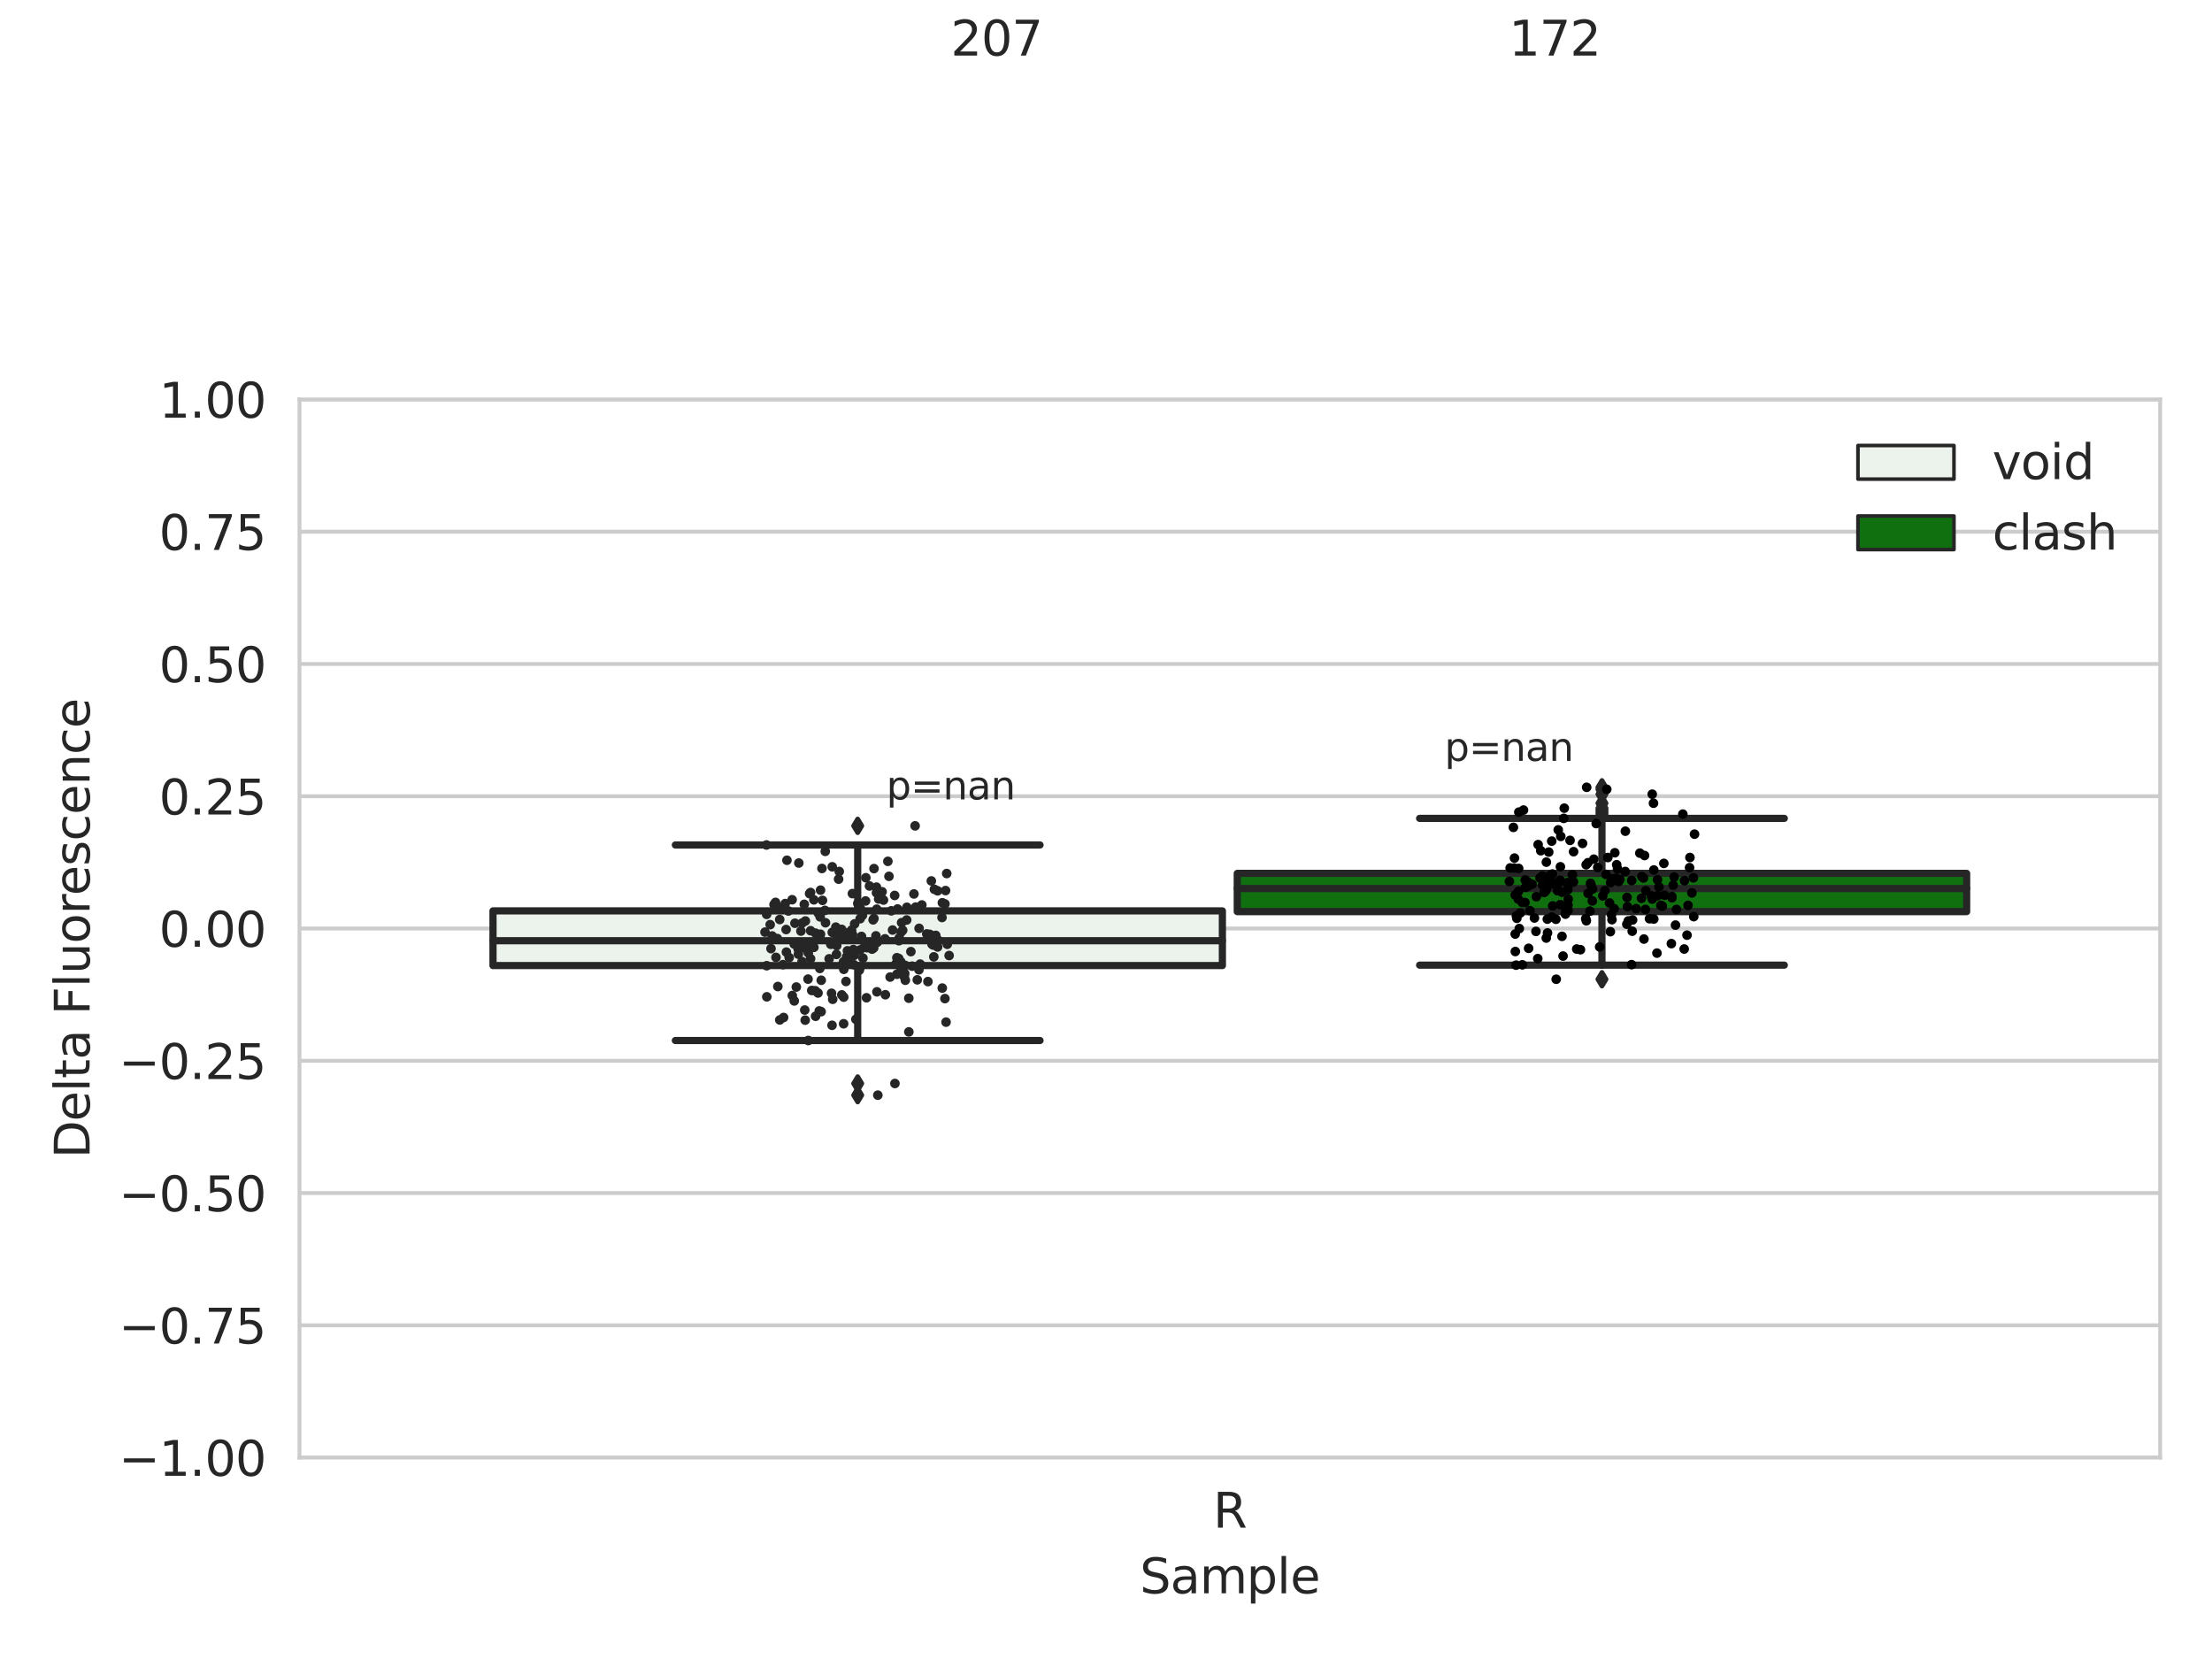 <?xml version="1.0" encoding="utf-8" standalone="no"?>
<!DOCTYPE svg PUBLIC "-//W3C//DTD SVG 1.1//EN"
  "http://www.w3.org/Graphics/SVG/1.1/DTD/svg11.dtd">
<svg xmlns:xlink="http://www.w3.org/1999/xlink" width="460.8pt" height="345.6pt" viewBox="0 0 460.8 345.6" xmlns="http://www.w3.org/2000/svg" version="1.1">
 <defs>
  <style type="text/css">*{stroke-linejoin: round; stroke-linecap: butt}</style>
 </defs>
 <g id="figure_1">
  <g id="patch_1">
   <path d="M 0 345.6 
L 460.8 345.6 
L 460.8 0 
L 0 0 
z
" style="fill: #ffffff"/>
  </g>
  <g id="axes_1">
   <g id="patch_2">
    <path d="M 62.39 303.64 
L 450 303.64 
L 450 83.211 
L 62.39 83.211 
z
" style="fill: #ffffff"/>
   </g>
   <g id="matplotlib.axis_1">
    <g id="xtick_1">
     <g id="text_1">
      <!-- R -->
      <g style="fill: #262626" transform="translate(252.721 318.238)scale(0.1 -0.1)">
       <defs>
        <path id="DejaVuSans-52" d="M 2841 2188 
Q 3044 2119 3236 1894 
Q 3428 1669 3622 1275 
L 4263 0 
L 3584 0 
L 2988 1197 
Q 2756 1666 2539 1819 
Q 2322 1972 1947 1972 
L 1259 1972 
L 1259 0 
L 628 0 
L 628 4666 
L 2053 4666 
Q 2853 4666 3247 4331 
Q 3641 3997 3641 3322 
Q 3641 2881 3436 2590 
Q 3231 2300 2841 2188 
z
M 1259 4147 
L 1259 2491 
L 2053 2491 
Q 2509 2491 2742 2702 
Q 2975 2913 2975 3322 
Q 2975 3731 2742 3939 
Q 2509 4147 2053 4147 
L 1259 4147 
z
" transform="scale(0.016)"/>
       </defs>
       <use xlink:href="#DejaVuSans-52"/>
      </g>
     </g>
    </g>
    <g id="text_2">
     <!-- Sample -->
     <g style="fill: #262626" transform="translate(237.447 331.917)scale(0.1 -0.1)">
      <defs>
       <path id="DejaVuSans-53" d="M 3425 4513 
L 3425 3897 
Q 3066 4069 2747 4153 
Q 2428 4238 2131 4238 
Q 1616 4238 1336 4038 
Q 1056 3838 1056 3469 
Q 1056 3159 1242 3001 
Q 1428 2844 1947 2747 
L 2328 2669 
Q 3034 2534 3370 2195 
Q 3706 1856 3706 1288 
Q 3706 609 3251 259 
Q 2797 -91 1919 -91 
Q 1588 -91 1214 -16 
Q 841 59 441 206 
L 441 856 
Q 825 641 1194 531 
Q 1563 422 1919 422 
Q 2459 422 2753 634 
Q 3047 847 3047 1241 
Q 3047 1584 2836 1778 
Q 2625 1972 2144 2069 
L 1759 2144 
Q 1053 2284 737 2584 
Q 422 2884 422 3419 
Q 422 4038 858 4394 
Q 1294 4750 2059 4750 
Q 2388 4750 2728 4690 
Q 3069 4631 3425 4513 
z
" transform="scale(0.016)"/>
       <path id="DejaVuSans-61" d="M 2194 1759 
Q 1497 1759 1228 1600 
Q 959 1441 959 1056 
Q 959 750 1161 570 
Q 1363 391 1709 391 
Q 2188 391 2477 730 
Q 2766 1069 2766 1631 
L 2766 1759 
L 2194 1759 
z
M 3341 1997 
L 3341 0 
L 2766 0 
L 2766 531 
Q 2569 213 2275 61 
Q 1981 -91 1556 -91 
Q 1019 -91 701 211 
Q 384 513 384 1019 
Q 384 1609 779 1909 
Q 1175 2209 1959 2209 
L 2766 2209 
L 2766 2266 
Q 2766 2663 2505 2880 
Q 2244 3097 1772 3097 
Q 1472 3097 1187 3025 
Q 903 2953 641 2809 
L 641 3341 
Q 956 3463 1253 3523 
Q 1550 3584 1831 3584 
Q 2591 3584 2966 3190 
Q 3341 2797 3341 1997 
z
" transform="scale(0.016)"/>
       <path id="DejaVuSans-6d" d="M 3328 2828 
Q 3544 3216 3844 3400 
Q 4144 3584 4550 3584 
Q 5097 3584 5394 3201 
Q 5691 2819 5691 2113 
L 5691 0 
L 5113 0 
L 5113 2094 
Q 5113 2597 4934 2840 
Q 4756 3084 4391 3084 
Q 3944 3084 3684 2787 
Q 3425 2491 3425 1978 
L 3425 0 
L 2847 0 
L 2847 2094 
Q 2847 2600 2669 2842 
Q 2491 3084 2119 3084 
Q 1678 3084 1418 2786 
Q 1159 2488 1159 1978 
L 1159 0 
L 581 0 
L 581 3500 
L 1159 3500 
L 1159 2956 
Q 1356 3278 1631 3431 
Q 1906 3584 2284 3584 
Q 2666 3584 2933 3390 
Q 3200 3197 3328 2828 
z
" transform="scale(0.016)"/>
       <path id="DejaVuSans-70" d="M 1159 525 
L 1159 -1331 
L 581 -1331 
L 581 3500 
L 1159 3500 
L 1159 2969 
Q 1341 3281 1617 3432 
Q 1894 3584 2278 3584 
Q 2916 3584 3314 3078 
Q 3713 2572 3713 1747 
Q 3713 922 3314 415 
Q 2916 -91 2278 -91 
Q 1894 -91 1617 61 
Q 1341 213 1159 525 
z
M 3116 1747 
Q 3116 2381 2855 2742 
Q 2594 3103 2138 3103 
Q 1681 3103 1420 2742 
Q 1159 2381 1159 1747 
Q 1159 1113 1420 752 
Q 1681 391 2138 391 
Q 2594 391 2855 752 
Q 3116 1113 3116 1747 
z
" transform="scale(0.016)"/>
       <path id="DejaVuSans-6c" d="M 603 4863 
L 1178 4863 
L 1178 0 
L 603 0 
L 603 4863 
z
" transform="scale(0.016)"/>
       <path id="DejaVuSans-65" d="M 3597 1894 
L 3597 1613 
L 953 1613 
Q 991 1019 1311 708 
Q 1631 397 2203 397 
Q 2534 397 2845 478 
Q 3156 559 3463 722 
L 3463 178 
Q 3153 47 2828 -22 
Q 2503 -91 2169 -91 
Q 1331 -91 842 396 
Q 353 884 353 1716 
Q 353 2575 817 3079 
Q 1281 3584 2069 3584 
Q 2775 3584 3186 3129 
Q 3597 2675 3597 1894 
z
M 3022 2063 
Q 3016 2534 2758 2815 
Q 2500 3097 2075 3097 
Q 1594 3097 1305 2825 
Q 1016 2553 972 2059 
L 3022 2063 
z
" transform="scale(0.016)"/>
      </defs>
      <use xlink:href="#DejaVuSans-53"/>
      <use xlink:href="#DejaVuSans-61" x="63.477"/>
      <use xlink:href="#DejaVuSans-6d" x="124.756"/>
      <use xlink:href="#DejaVuSans-70" x="222.168"/>
      <use xlink:href="#DejaVuSans-6c" x="285.645"/>
      <use xlink:href="#DejaVuSans-65" x="313.428"/>
     </g>
    </g>
   </g>
   <g id="matplotlib.axis_2">
    <g id="ytick_1">
     <g id="line2d_1">
      <path d="M 62.39 303.64 
L 450 303.64 
" clip-path="url(#pcf75b77510)" style="fill: none; stroke: #cccccc; stroke-width: 0.8; stroke-linecap: round"/>
     </g>
     <g id="text_3">
      <!-- −1.00 -->
      <g style="fill: #262626" transform="translate(24.745 307.439)scale(0.1 -0.1)">
       <defs>
        <path id="DejaVuSans-2212" d="M 678 2272 
L 4684 2272 
L 4684 1741 
L 678 1741 
L 678 2272 
z
" transform="scale(0.016)"/>
        <path id="DejaVuSans-31" d="M 794 531 
L 1825 531 
L 1825 4091 
L 703 3866 
L 703 4441 
L 1819 4666 
L 2450 4666 
L 2450 531 
L 3481 531 
L 3481 0 
L 794 0 
L 794 531 
z
" transform="scale(0.016)"/>
        <path id="DejaVuSans-2e" d="M 684 794 
L 1344 794 
L 1344 0 
L 684 0 
L 684 794 
z
" transform="scale(0.016)"/>
        <path id="DejaVuSans-30" d="M 2034 4250 
Q 1547 4250 1301 3770 
Q 1056 3291 1056 2328 
Q 1056 1369 1301 889 
Q 1547 409 2034 409 
Q 2525 409 2770 889 
Q 3016 1369 3016 2328 
Q 3016 3291 2770 3770 
Q 2525 4250 2034 4250 
z
M 2034 4750 
Q 2819 4750 3233 4129 
Q 3647 3509 3647 2328 
Q 3647 1150 3233 529 
Q 2819 -91 2034 -91 
Q 1250 -91 836 529 
Q 422 1150 422 2328 
Q 422 3509 836 4129 
Q 1250 4750 2034 4750 
z
" transform="scale(0.016)"/>
       </defs>
       <use xlink:href="#DejaVuSans-2212"/>
       <use xlink:href="#DejaVuSans-31" x="83.789"/>
       <use xlink:href="#DejaVuSans-2e" x="147.412"/>
       <use xlink:href="#DejaVuSans-30" x="179.199"/>
       <use xlink:href="#DejaVuSans-30" x="242.822"/>
      </g>
     </g>
    </g>
    <g id="ytick_2">
     <g id="line2d_2">
      <path d="M 62.39 276.086 
L 450 276.086 
" clip-path="url(#pcf75b77510)" style="fill: none; stroke: #cccccc; stroke-width: 0.8; stroke-linecap: round"/>
     </g>
     <g id="text_4">
      <!-- −0.75 -->
      <g style="fill: #262626" transform="translate(24.745 279.886)scale(0.1 -0.1)">
       <defs>
        <path id="DejaVuSans-37" d="M 525 4666 
L 3525 4666 
L 3525 4397 
L 1831 0 
L 1172 0 
L 2766 4134 
L 525 4134 
L 525 4666 
z
" transform="scale(0.016)"/>
        <path id="DejaVuSans-35" d="M 691 4666 
L 3169 4666 
L 3169 4134 
L 1269 4134 
L 1269 2991 
Q 1406 3038 1543 3061 
Q 1681 3084 1819 3084 
Q 2600 3084 3056 2656 
Q 3513 2228 3513 1497 
Q 3513 744 3044 326 
Q 2575 -91 1722 -91 
Q 1428 -91 1123 -41 
Q 819 9 494 109 
L 494 744 
Q 775 591 1075 516 
Q 1375 441 1709 441 
Q 2250 441 2565 725 
Q 2881 1009 2881 1497 
Q 2881 1984 2565 2268 
Q 2250 2553 1709 2553 
Q 1456 2553 1204 2497 
Q 953 2441 691 2322 
L 691 4666 
z
" transform="scale(0.016)"/>
       </defs>
       <use xlink:href="#DejaVuSans-2212"/>
       <use xlink:href="#DejaVuSans-30" x="83.789"/>
       <use xlink:href="#DejaVuSans-2e" x="147.412"/>
       <use xlink:href="#DejaVuSans-37" x="179.199"/>
       <use xlink:href="#DejaVuSans-35" x="242.822"/>
      </g>
     </g>
    </g>
    <g id="ytick_3">
     <g id="line2d_3">
      <path d="M 62.39 248.533 
L 450 248.533 
" clip-path="url(#pcf75b77510)" style="fill: none; stroke: #cccccc; stroke-width: 0.8; stroke-linecap: round"/>
     </g>
     <g id="text_5">
      <!-- −0.50 -->
      <g style="fill: #262626" transform="translate(24.745 252.332)scale(0.1 -0.1)">
       <use xlink:href="#DejaVuSans-2212"/>
       <use xlink:href="#DejaVuSans-30" x="83.789"/>
       <use xlink:href="#DejaVuSans-2e" x="147.412"/>
       <use xlink:href="#DejaVuSans-35" x="179.199"/>
       <use xlink:href="#DejaVuSans-30" x="242.822"/>
      </g>
     </g>
    </g>
    <g id="ytick_4">
     <g id="line2d_4">
      <path d="M 62.39 220.979 
L 450 220.979 
" clip-path="url(#pcf75b77510)" style="fill: none; stroke: #cccccc; stroke-width: 0.8; stroke-linecap: round"/>
     </g>
     <g id="text_6">
      <!-- −0.25 -->
      <g style="fill: #262626" transform="translate(24.745 224.778)scale(0.1 -0.1)">
       <defs>
        <path id="DejaVuSans-32" d="M 1228 531 
L 3431 531 
L 3431 0 
L 469 0 
L 469 531 
Q 828 903 1448 1529 
Q 2069 2156 2228 2338 
Q 2531 2678 2651 2914 
Q 2772 3150 2772 3378 
Q 2772 3750 2511 3984 
Q 2250 4219 1831 4219 
Q 1534 4219 1204 4116 
Q 875 4013 500 3803 
L 500 4441 
Q 881 4594 1212 4672 
Q 1544 4750 1819 4750 
Q 2544 4750 2975 4387 
Q 3406 4025 3406 3419 
Q 3406 3131 3298 2873 
Q 3191 2616 2906 2266 
Q 2828 2175 2409 1742 
Q 1991 1309 1228 531 
z
" transform="scale(0.016)"/>
       </defs>
       <use xlink:href="#DejaVuSans-2212"/>
       <use xlink:href="#DejaVuSans-30" x="83.789"/>
       <use xlink:href="#DejaVuSans-2e" x="147.412"/>
       <use xlink:href="#DejaVuSans-32" x="179.199"/>
       <use xlink:href="#DejaVuSans-35" x="242.822"/>
      </g>
     </g>
    </g>
    <g id="ytick_5">
     <g id="line2d_5">
      <path d="M 62.39 193.425 
L 450 193.425 
" clip-path="url(#pcf75b77510)" style="fill: none; stroke: #cccccc; stroke-width: 0.8; stroke-linecap: round"/>
     </g>
     <g id="text_7">
      <!-- 0.00 -->
      <g style="fill: #262626" transform="translate(33.124 197.225)scale(0.1 -0.1)">
       <use xlink:href="#DejaVuSans-30"/>
       <use xlink:href="#DejaVuSans-2e" x="63.623"/>
       <use xlink:href="#DejaVuSans-30" x="95.41"/>
       <use xlink:href="#DejaVuSans-30" x="159.033"/>
      </g>
     </g>
    </g>
    <g id="ytick_6">
     <g id="line2d_6">
      <path d="M 62.39 165.872 
L 450 165.872 
" clip-path="url(#pcf75b77510)" style="fill: none; stroke: #cccccc; stroke-width: 0.8; stroke-linecap: round"/>
     </g>
     <g id="text_8">
      <!-- 0.25 -->
      <g style="fill: #262626" transform="translate(33.124 169.671)scale(0.1 -0.1)">
       <use xlink:href="#DejaVuSans-30"/>
       <use xlink:href="#DejaVuSans-2e" x="63.623"/>
       <use xlink:href="#DejaVuSans-32" x="95.41"/>
       <use xlink:href="#DejaVuSans-35" x="159.033"/>
      </g>
     </g>
    </g>
    <g id="ytick_7">
     <g id="line2d_7">
      <path d="M 62.39 138.318 
L 450 138.318 
" clip-path="url(#pcf75b77510)" style="fill: none; stroke: #cccccc; stroke-width: 0.8; stroke-linecap: round"/>
     </g>
     <g id="text_9">
      <!-- 0.50 -->
      <g style="fill: #262626" transform="translate(33.124 142.117)scale(0.1 -0.1)">
       <use xlink:href="#DejaVuSans-30"/>
       <use xlink:href="#DejaVuSans-2e" x="63.623"/>
       <use xlink:href="#DejaVuSans-35" x="95.41"/>
       <use xlink:href="#DejaVuSans-30" x="159.033"/>
      </g>
     </g>
    </g>
    <g id="ytick_8">
     <g id="line2d_8">
      <path d="M 62.39 110.765 
L 450 110.765 
" clip-path="url(#pcf75b77510)" style="fill: none; stroke: #cccccc; stroke-width: 0.8; stroke-linecap: round"/>
     </g>
     <g id="text_10">
      <!-- 0.75 -->
      <g style="fill: #262626" transform="translate(33.124 114.564)scale(0.1 -0.1)">
       <use xlink:href="#DejaVuSans-30"/>
       <use xlink:href="#DejaVuSans-2e" x="63.623"/>
       <use xlink:href="#DejaVuSans-37" x="95.41"/>
       <use xlink:href="#DejaVuSans-35" x="159.033"/>
      </g>
     </g>
    </g>
    <g id="ytick_9">
     <g id="line2d_9">
      <path d="M 62.39 83.211 
L 450 83.211 
" clip-path="url(#pcf75b77510)" style="fill: none; stroke: #cccccc; stroke-width: 0.8; stroke-linecap: round"/>
     </g>
     <g id="text_11">
      <!-- 1.00 -->
      <g style="fill: #262626" transform="translate(33.124 87.01)scale(0.1 -0.1)">
       <use xlink:href="#DejaVuSans-31"/>
       <use xlink:href="#DejaVuSans-2e" x="63.623"/>
       <use xlink:href="#DejaVuSans-30" x="95.41"/>
       <use xlink:href="#DejaVuSans-30" x="159.033"/>
      </g>
     </g>
    </g>
    <g id="text_12">
     <!-- Delta Fluorescence -->
     <g style="fill: #262626" transform="translate(18.665 241.292)rotate(-90)scale(0.1 -0.1)">
      <defs>
       <path id="DejaVuSans-44" d="M 1259 4147 
L 1259 519 
L 2022 519 
Q 2988 519 3436 956 
Q 3884 1394 3884 2338 
Q 3884 3275 3436 3711 
Q 2988 4147 2022 4147 
L 1259 4147 
z
M 628 4666 
L 1925 4666 
Q 3281 4666 3915 4102 
Q 4550 3538 4550 2338 
Q 4550 1131 3912 565 
Q 3275 0 1925 0 
L 628 0 
L 628 4666 
z
" transform="scale(0.016)"/>
       <path id="DejaVuSans-74" d="M 1172 4494 
L 1172 3500 
L 2356 3500 
L 2356 3053 
L 1172 3053 
L 1172 1153 
Q 1172 725 1289 603 
Q 1406 481 1766 481 
L 2356 481 
L 2356 0 
L 1766 0 
Q 1100 0 847 248 
Q 594 497 594 1153 
L 594 3053 
L 172 3053 
L 172 3500 
L 594 3500 
L 594 4494 
L 1172 4494 
z
" transform="scale(0.016)"/>
       <path id="DejaVuSans-20" transform="scale(0.016)"/>
       <path id="DejaVuSans-46" d="M 628 4666 
L 3309 4666 
L 3309 4134 
L 1259 4134 
L 1259 2759 
L 3109 2759 
L 3109 2228 
L 1259 2228 
L 1259 0 
L 628 0 
L 628 4666 
z
" transform="scale(0.016)"/>
       <path id="DejaVuSans-75" d="M 544 1381 
L 544 3500 
L 1119 3500 
L 1119 1403 
Q 1119 906 1312 657 
Q 1506 409 1894 409 
Q 2359 409 2629 706 
Q 2900 1003 2900 1516 
L 2900 3500 
L 3475 3500 
L 3475 0 
L 2900 0 
L 2900 538 
Q 2691 219 2414 64 
Q 2138 -91 1772 -91 
Q 1169 -91 856 284 
Q 544 659 544 1381 
z
M 1991 3584 
L 1991 3584 
z
" transform="scale(0.016)"/>
       <path id="DejaVuSans-6f" d="M 1959 3097 
Q 1497 3097 1228 2736 
Q 959 2375 959 1747 
Q 959 1119 1226 758 
Q 1494 397 1959 397 
Q 2419 397 2687 759 
Q 2956 1122 2956 1747 
Q 2956 2369 2687 2733 
Q 2419 3097 1959 3097 
z
M 1959 3584 
Q 2709 3584 3137 3096 
Q 3566 2609 3566 1747 
Q 3566 888 3137 398 
Q 2709 -91 1959 -91 
Q 1206 -91 779 398 
Q 353 888 353 1747 
Q 353 2609 779 3096 
Q 1206 3584 1959 3584 
z
" transform="scale(0.016)"/>
       <path id="DejaVuSans-72" d="M 2631 2963 
Q 2534 3019 2420 3045 
Q 2306 3072 2169 3072 
Q 1681 3072 1420 2755 
Q 1159 2438 1159 1844 
L 1159 0 
L 581 0 
L 581 3500 
L 1159 3500 
L 1159 2956 
Q 1341 3275 1631 3429 
Q 1922 3584 2338 3584 
Q 2397 3584 2469 3576 
Q 2541 3569 2628 3553 
L 2631 2963 
z
" transform="scale(0.016)"/>
       <path id="DejaVuSans-73" d="M 2834 3397 
L 2834 2853 
Q 2591 2978 2328 3040 
Q 2066 3103 1784 3103 
Q 1356 3103 1142 2972 
Q 928 2841 928 2578 
Q 928 2378 1081 2264 
Q 1234 2150 1697 2047 
L 1894 2003 
Q 2506 1872 2764 1633 
Q 3022 1394 3022 966 
Q 3022 478 2636 193 
Q 2250 -91 1575 -91 
Q 1294 -91 989 -36 
Q 684 19 347 128 
L 347 722 
Q 666 556 975 473 
Q 1284 391 1588 391 
Q 1994 391 2212 530 
Q 2431 669 2431 922 
Q 2431 1156 2273 1281 
Q 2116 1406 1581 1522 
L 1381 1569 
Q 847 1681 609 1914 
Q 372 2147 372 2553 
Q 372 3047 722 3315 
Q 1072 3584 1716 3584 
Q 2034 3584 2315 3537 
Q 2597 3491 2834 3397 
z
" transform="scale(0.016)"/>
       <path id="DejaVuSans-63" d="M 3122 3366 
L 3122 2828 
Q 2878 2963 2633 3030 
Q 2388 3097 2138 3097 
Q 1578 3097 1268 2742 
Q 959 2388 959 1747 
Q 959 1106 1268 751 
Q 1578 397 2138 397 
Q 2388 397 2633 464 
Q 2878 531 3122 666 
L 3122 134 
Q 2881 22 2623 -34 
Q 2366 -91 2075 -91 
Q 1284 -91 818 406 
Q 353 903 353 1747 
Q 353 2603 823 3093 
Q 1294 3584 2113 3584 
Q 2378 3584 2631 3529 
Q 2884 3475 3122 3366 
z
" transform="scale(0.016)"/>
       <path id="DejaVuSans-6e" d="M 3513 2113 
L 3513 0 
L 2938 0 
L 2938 2094 
Q 2938 2591 2744 2837 
Q 2550 3084 2163 3084 
Q 1697 3084 1428 2787 
Q 1159 2491 1159 1978 
L 1159 0 
L 581 0 
L 581 3500 
L 1159 3500 
L 1159 2956 
Q 1366 3272 1645 3428 
Q 1925 3584 2291 3584 
Q 2894 3584 3203 3211 
Q 3513 2838 3513 2113 
z
" transform="scale(0.016)"/>
      </defs>
      <use xlink:href="#DejaVuSans-44"/>
      <use xlink:href="#DejaVuSans-65" x="77.002"/>
      <use xlink:href="#DejaVuSans-6c" x="138.525"/>
      <use xlink:href="#DejaVuSans-74" x="166.309"/>
      <use xlink:href="#DejaVuSans-61" x="205.518"/>
      <use xlink:href="#DejaVuSans-20" x="266.797"/>
      <use xlink:href="#DejaVuSans-46" x="298.584"/>
      <use xlink:href="#DejaVuSans-6c" x="356.104"/>
      <use xlink:href="#DejaVuSans-75" x="383.887"/>
      <use xlink:href="#DejaVuSans-6f" x="447.266"/>
      <use xlink:href="#DejaVuSans-72" x="508.447"/>
      <use xlink:href="#DejaVuSans-65" x="547.311"/>
      <use xlink:href="#DejaVuSans-73" x="608.834"/>
      <use xlink:href="#DejaVuSans-63" x="660.934"/>
      <use xlink:href="#DejaVuSans-65" x="715.914"/>
      <use xlink:href="#DejaVuSans-6e" x="777.438"/>
      <use xlink:href="#DejaVuSans-63" x="840.816"/>
      <use xlink:href="#DejaVuSans-65" x="895.797"/>
     </g>
    </g>
   </g>
   <g id="patch_3">
    <path d="M 102.701 201.146 
L 254.645 201.146 
L 254.645 189.754 
L 102.701 189.754 
L 102.701 201.146 
z
" clip-path="url(#pcf75b77510)" style="fill: #ecf2ec; stroke: #262626; stroke-width: 1.5; stroke-linejoin: miter"/>
   </g>
   <g id="patch_4">
    <path d="M 257.745 189.905 
L 409.689 189.905 
L 409.689 181.941 
L 257.745 181.941 
L 257.745 189.905 
z
" clip-path="url(#pcf75b77510)" style="fill: #107010; stroke: #262626; stroke-width: 1.5; stroke-linejoin: miter"/>
   </g>
   <g id="patch_5">
    <path d="M 256.195 193.425 
L 256.195 193.425 
L 256.195 193.425 
L 256.195 193.425 
z
" clip-path="url(#pcf75b77510)" style="fill: #ecf2ec; stroke: #262626; stroke-width: 0.75; stroke-linejoin: miter"/>
   </g>
   <g id="patch_6">
    <path d="M 256.195 193.425 
L 256.195 193.425 
L 256.195 193.425 
L 256.195 193.425 
z
" clip-path="url(#pcf75b77510)" style="fill: #107010; stroke: #262626; stroke-width: 0.75; stroke-linejoin: miter"/>
   </g>
   <g id="PathCollection_1"/>
   <g id="PathCollection_2"/>
   <g id="line2d_10">
    <path d="M 178.673 201.146 
L 178.673 216.757 
" clip-path="url(#pcf75b77510)" style="fill: none; stroke: #262626; stroke-width: 1.5; stroke-linecap: round"/>
   </g>
   <g id="line2d_11">
    <path d="M 178.673 189.754 
L 178.673 176.023 
" clip-path="url(#pcf75b77510)" style="fill: none; stroke: #262626; stroke-width: 1.5; stroke-linecap: round"/>
   </g>
   <g id="line2d_12">
    <path d="M 140.687 216.757 
L 216.659 216.757 
" clip-path="url(#pcf75b77510)" style="fill: none; stroke: #262626; stroke-width: 1.5; stroke-linecap: round"/>
   </g>
   <g id="line2d_13">
    <path d="M 140.687 176.023 
L 216.659 176.023 
" clip-path="url(#pcf75b77510)" style="fill: none; stroke: #262626; stroke-width: 1.5; stroke-linecap: round"/>
   </g>
   <g id="line2d_14">
    <defs>
     <path id="me69a768a85" d="M -0 1.414 
L 0.849 0 
L 0 -1.414 
L -0.849 -0 
z
" style="stroke: #262626; stroke-linejoin: miter"/>
    </defs>
    <g clip-path="url(#pcf75b77510)">
     <use xlink:href="#me69a768a85" x="178.673" y="225.71" style="fill: #262626; stroke: #262626; stroke-linejoin: miter"/>
     <use xlink:href="#me69a768a85" x="178.673" y="228.141" style="fill: #262626; stroke: #262626; stroke-linejoin: miter"/>
     <use xlink:href="#me69a768a85" x="178.673" y="172.039" style="fill: #262626; stroke: #262626; stroke-linejoin: miter"/>
    </g>
   </g>
   <g id="line2d_15">
    <path d="M 333.717 189.905 
L 333.717 201.058 
" clip-path="url(#pcf75b77510)" style="fill: none; stroke: #262626; stroke-width: 1.5; stroke-linecap: round"/>
   </g>
   <g id="line2d_16">
    <path d="M 333.717 181.941 
L 333.717 170.484 
" clip-path="url(#pcf75b77510)" style="fill: none; stroke: #262626; stroke-width: 1.5; stroke-linecap: round"/>
   </g>
   <g id="line2d_17">
    <path d="M 295.731 201.058 
L 371.703 201.058 
" clip-path="url(#pcf75b77510)" style="fill: none; stroke: #262626; stroke-width: 1.5; stroke-linecap: round"/>
   </g>
   <g id="line2d_18">
    <path d="M 295.731 170.484 
L 371.703 170.484 
" clip-path="url(#pcf75b77510)" style="fill: none; stroke: #262626; stroke-width: 1.5; stroke-linecap: round"/>
   </g>
   <g id="line2d_19">
    <g clip-path="url(#pcf75b77510)">
     <use xlink:href="#me69a768a85" x="333.717" y="203.993" style="fill: #262626; stroke: #262626; stroke-linejoin: miter"/>
     <use xlink:href="#me69a768a85" x="333.717" y="164.428" style="fill: #262626; stroke: #262626; stroke-linejoin: miter"/>
     <use xlink:href="#me69a768a85" x="333.717" y="164.011" style="fill: #262626; stroke: #262626; stroke-linejoin: miter"/>
     <use xlink:href="#me69a768a85" x="333.717" y="165.445" style="fill: #262626; stroke: #262626; stroke-linejoin: miter"/>
     <use xlink:href="#me69a768a85" x="333.717" y="169.596" style="fill: #262626; stroke: #262626; stroke-linejoin: miter"/>
     <use xlink:href="#me69a768a85" x="333.717" y="168.752" style="fill: #262626; stroke: #262626; stroke-linejoin: miter"/>
     <use xlink:href="#me69a768a85" x="333.717" y="168.358" style="fill: #262626; stroke: #262626; stroke-linejoin: miter"/>
     <use xlink:href="#me69a768a85" x="333.717" y="167.325" style="fill: #262626; stroke: #262626; stroke-linejoin: miter"/>
     <use xlink:href="#me69a768a85" x="333.717" y="169.184" style="fill: #262626; stroke: #262626; stroke-linejoin: miter"/>
    </g>
   </g>
   <g id="line2d_20">
    <path d="M 102.701 195.972 
L 254.645 195.972 
" clip-path="url(#pcf75b77510)" style="fill: none; stroke: #262626; stroke-width: 1.5; stroke-linecap: round"/>
   </g>
   <g id="line2d_21">
    <path d="M 257.745 185.1 
L 409.689 185.1 
" clip-path="url(#pcf75b77510)" style="fill: none; stroke: #262626; stroke-width: 1.5; stroke-linecap: round"/>
   </g>
   <g id="patch_7">
    <path d="M 62.39 303.64 
L 62.39 83.211 
" style="fill: none; stroke: #cccccc; stroke-width: 0.8; stroke-linejoin: miter; stroke-linecap: square"/>
   </g>
   <g id="patch_8">
    <path d="M 450 303.64 
L 450 83.211 
" style="fill: none; stroke: #cccccc; stroke-width: 0.8; stroke-linejoin: miter; stroke-linecap: square"/>
   </g>
   <g id="patch_9">
    <path d="M 62.39 303.64 
L 450 303.64 
" style="fill: none; stroke: #cccccc; stroke-width: 0.8; stroke-linejoin: miter; stroke-linecap: square"/>
   </g>
   <g id="patch_10">
    <path d="M 62.39 83.211 
L 450 83.211 
" style="fill: none; stroke: #cccccc; stroke-width: 0.8; stroke-linejoin: miter; stroke-linecap: square"/>
   </g>
   <g id="PathCollection_3">
    <defs>
     <path id="C0_0_3a244afc52" d="M 0 1 
C 0.265 1 0.52 0.895 0.707 0.707 
C 0.895 0.52 1 0.265 1 -0 
C 1 -0.265 0.895 -0.52 0.707 -0.707 
C 0.52 -0.895 0.265 -1 0 -1 
C -0.265 -1 -0.52 -0.895 -0.707 -0.707 
C -0.895 -0.52 -1 -0.265 -1 0 
C -1 0.265 -0.895 0.52 -0.707 0.707 
C -0.52 0.895 -0.265 1 0 1 
z
"/>
    </defs>
    <g clip-path="url(#pcf75b77510)">
     <use xlink:href="#C0_0_3a244afc52" x="182.576" y="184.807" style="fill: #262626"/>
    </g>
    <g clip-path="url(#pcf75b77510)">
     <use xlink:href="#C0_0_3a244afc52" x="189.754" y="198.24" style="fill: #262626"/>
    </g>
    <g clip-path="url(#pcf75b77510)">
     <use xlink:href="#C0_0_3a244afc52" x="163.936" y="179.207" style="fill: #262626"/>
    </g>
    <g clip-path="url(#pcf75b77510)">
     <use xlink:href="#C0_0_3a244afc52" x="186.835" y="199.512" style="fill: #262626"/>
    </g>
    <g clip-path="url(#pcf75b77510)">
     <use xlink:href="#C0_0_3a244afc52" x="166.317" y="198.778" style="fill: #262626"/>
    </g>
    <g clip-path="url(#pcf75b77510)">
     <use xlink:href="#C0_0_3a244afc52" x="181.66" y="197.722" style="fill: #262626"/>
    </g>
    <g clip-path="url(#pcf75b77510)">
     <use xlink:href="#C0_0_3a244afc52" x="160.44" y="192.624" style="fill: #262626"/>
    </g>
    <g clip-path="url(#pcf75b77510)">
     <use xlink:href="#C0_0_3a244afc52" x="163.821" y="198.342" style="fill: #262626"/>
    </g>
    <g clip-path="url(#pcf75b77510)">
     <use xlink:href="#C0_0_3a244afc52" x="167.737" y="212.516" style="fill: #262626"/>
    </g>
    <g clip-path="url(#pcf75b77510)">
     <use xlink:href="#C0_0_3a244afc52" x="174.463" y="194.974" style="fill: #262626"/>
    </g>
    <g clip-path="url(#pcf75b77510)">
     <use xlink:href="#C0_0_3a244afc52" x="168.302" y="196.381" style="fill: #262626"/>
    </g>
    <g clip-path="url(#pcf75b77510)">
     <use xlink:href="#C0_0_3a244afc52" x="196.847" y="208.027" style="fill: #262626"/>
    </g>
    <g clip-path="url(#pcf75b77510)">
     <use xlink:href="#C0_0_3a244afc52" x="177.572" y="186.154" style="fill: #262626"/>
    </g>
    <g clip-path="url(#pcf75b77510)">
     <use xlink:href="#C0_0_3a244afc52" x="160.616" y="197.614" style="fill: #262626"/>
    </g>
    <g clip-path="url(#pcf75b77510)">
     <use xlink:href="#C0_0_3a244afc52" x="167.646" y="210.409" style="fill: #262626"/>
    </g>
    <g clip-path="url(#pcf75b77510)">
     <use xlink:href="#C0_0_3a244afc52" x="159.716" y="201.174" style="fill: #262626"/>
    </g>
    <g clip-path="url(#pcf75b77510)">
     <use xlink:href="#C0_0_3a244afc52" x="197.722" y="199.054" style="fill: #262626"/>
    </g>
    <g clip-path="url(#pcf75b77510)">
     <use xlink:href="#C0_0_3a244afc52" x="173.057" y="196.702" style="fill: #262626"/>
    </g>
    <g clip-path="url(#pcf75b77510)">
     <use xlink:href="#C0_0_3a244afc52" x="162.429" y="191.55" style="fill: #262626"/>
    </g>
    <g clip-path="url(#pcf75b77510)">
     <use xlink:href="#C0_0_3a244afc52" x="163.107" y="200.953" style="fill: #262626"/>
    </g>
    <g clip-path="url(#pcf75b77510)">
     <use xlink:href="#C0_0_3a244afc52" x="163.237" y="211.962" style="fill: #262626"/>
    </g>
    <g clip-path="url(#pcf75b77510)">
     <use xlink:href="#C0_0_3a244afc52" x="167.085" y="200.311" style="fill: #262626"/>
    </g>
    <g clip-path="url(#pcf75b77510)">
     <use xlink:href="#C0_0_3a244afc52" x="184.961" y="179.43" style="fill: #262626"/>
    </g>
    <g clip-path="url(#pcf75b77510)">
     <use xlink:href="#C0_0_3a244afc52" x="186.632" y="200.795" style="fill: #262626"/>
    </g>
    <g clip-path="url(#pcf75b77510)">
     <use xlink:href="#C0_0_3a244afc52" x="181.887" y="191.621" style="fill: #262626"/>
    </g>
    <g clip-path="url(#pcf75b77510)">
     <use xlink:href="#C0_0_3a244afc52" x="178.294" y="212.337" style="fill: #262626"/>
    </g>
    <g clip-path="url(#pcf75b77510)">
     <use xlink:href="#C0_0_3a244afc52" x="184.367" y="195.581" style="fill: #262626"/>
    </g>
    <g clip-path="url(#pcf75b77510)">
     <use xlink:href="#C0_0_3a244afc52" x="182.071" y="180.944" style="fill: #262626"/>
    </g>
    <g clip-path="url(#pcf75b77510)">
     <use xlink:href="#C0_0_3a244afc52" x="166.411" y="179.786" style="fill: #262626"/>
    </g>
    <g clip-path="url(#pcf75b77510)">
     <use xlink:href="#C0_0_3a244afc52" x="180.531" y="196.656" style="fill: #262626"/>
    </g>
    <g clip-path="url(#pcf75b77510)">
     <use xlink:href="#C0_0_3a244afc52" x="174.35" y="194.083" style="fill: #262626"/>
    </g>
    <g clip-path="url(#pcf75b77510)">
     <use xlink:href="#C0_0_3a244afc52" x="190.633" y="172.039" style="fill: #262626"/>
    </g>
    <g clip-path="url(#pcf75b77510)">
     <use xlink:href="#C0_0_3a244afc52" x="163.764" y="193.638" style="fill: #262626"/>
    </g>
    <g clip-path="url(#pcf75b77510)">
     <use xlink:href="#C0_0_3a244afc52" x="193.057" y="194.554" style="fill: #262626"/>
    </g>
    <g clip-path="url(#pcf75b77510)">
     <use xlink:href="#C0_0_3a244afc52" x="168.329" y="203.969" style="fill: #262626"/>
    </g>
    <g clip-path="url(#pcf75b77510)">
     <use xlink:href="#C0_0_3a244afc52" x="169.902" y="211.709" style="fill: #262626"/>
    </g>
    <g clip-path="url(#pcf75b77510)">
     <use xlink:href="#C0_0_3a244afc52" x="196.293" y="205.833" style="fill: #262626"/>
    </g>
    <g clip-path="url(#pcf75b77510)">
     <use xlink:href="#C0_0_3a244afc52" x="188.375" y="203.453" style="fill: #262626"/>
    </g>
    <g clip-path="url(#pcf75b77510)">
     <use xlink:href="#C0_0_3a244afc52" x="173.288" y="196.636" style="fill: #262626"/>
    </g>
    <g clip-path="url(#pcf75b77510)">
     <use xlink:href="#C0_0_3a244afc52" x="171.917" y="177.356" style="fill: #262626"/>
    </g>
    <g clip-path="url(#pcf75b77510)">
     <use xlink:href="#C0_0_3a244afc52" x="195.321" y="185.574" style="fill: #262626"/>
    </g>
    <g clip-path="url(#pcf75b77510)">
     <use xlink:href="#C0_0_3a244afc52" x="188.598" y="204.201" style="fill: #262626"/>
    </g>
    <g clip-path="url(#pcf75b77510)">
     <use xlink:href="#C0_0_3a244afc52" x="195.324" y="197.269" style="fill: #262626"/>
    </g>
    <g clip-path="url(#pcf75b77510)">
     <use xlink:href="#C0_0_3a244afc52" x="176.368" y="199.291" style="fill: #262626"/>
    </g>
    <g clip-path="url(#pcf75b77510)">
     <use xlink:href="#C0_0_3a244afc52" x="168.862" y="193.886" style="fill: #262626"/>
    </g>
    <g clip-path="url(#pcf75b77510)">
     <use xlink:href="#C0_0_3a244afc52" x="159.707" y="190.479" style="fill: #262626"/>
    </g>
    <g clip-path="url(#pcf75b77510)">
     <use xlink:href="#C0_0_3a244afc52" x="170.41" y="206.86" style="fill: #262626"/>
    </g>
    <g clip-path="url(#pcf75b77510)">
     <use xlink:href="#C0_0_3a244afc52" x="166.845" y="193.96" style="fill: #262626"/>
    </g>
    <g clip-path="url(#pcf75b77510)">
     <use xlink:href="#C0_0_3a244afc52" x="179.182" y="191.388" style="fill: #262626"/>
    </g>
    <g clip-path="url(#pcf75b77510)">
     <use xlink:href="#C0_0_3a244afc52" x="173.225" y="206.914" style="fill: #262626"/>
    </g>
    <g clip-path="url(#pcf75b77510)">
     <use xlink:href="#C0_0_3a244afc52" x="167.778" y="191.863" style="fill: #262626"/>
    </g>
    <g clip-path="url(#pcf75b77510)">
     <use xlink:href="#C0_0_3a244afc52" x="167.097" y="192.293" style="fill: #262626"/>
    </g>
    <g clip-path="url(#pcf75b77510)">
     <use xlink:href="#C0_0_3a244afc52" x="179.465" y="195.074" style="fill: #262626"/>
    </g>
    <g clip-path="url(#pcf75b77510)">
     <use xlink:href="#C0_0_3a244afc52" x="182.641" y="189.404" style="fill: #262626"/>
    </g>
    <g clip-path="url(#pcf75b77510)">
     <use xlink:href="#C0_0_3a244afc52" x="169.547" y="197.344" style="fill: #262626"/>
    </g>
    <g clip-path="url(#pcf75b77510)">
     <use xlink:href="#C0_0_3a244afc52" x="186.376" y="186.54" style="fill: #262626"/>
    </g>
    <g clip-path="url(#pcf75b77510)">
     <use xlink:href="#C0_0_3a244afc52" x="188.92" y="189.006" style="fill: #262626"/>
    </g>
    <g clip-path="url(#pcf75b77510)">
     <use xlink:href="#C0_0_3a244afc52" x="175.707" y="200.375" style="fill: #262626"/>
    </g>
    <g clip-path="url(#pcf75b77510)">
     <use xlink:href="#C0_0_3a244afc52" x="168.385" y="198.512" style="fill: #262626"/>
    </g>
    <g clip-path="url(#pcf75b77510)">
     <use xlink:href="#C0_0_3a244afc52" x="162.039" y="205.511" style="fill: #262626"/>
    </g>
    <g clip-path="url(#pcf75b77510)">
     <use xlink:href="#C0_0_3a244afc52" x="161.561" y="187.985" style="fill: #262626"/>
    </g>
    <g clip-path="url(#pcf75b77510)">
     <use xlink:href="#C0_0_3a244afc52" x="189.32" y="207.945" style="fill: #262626"/>
    </g>
    <g clip-path="url(#pcf75b77510)">
     <use xlink:href="#C0_0_3a244afc52" x="177.888" y="200.969" style="fill: #262626"/>
    </g>
    <g clip-path="url(#pcf75b77510)">
     <use xlink:href="#C0_0_3a244afc52" x="168.375" y="216.757" style="fill: #262626"/>
    </g>
    <g clip-path="url(#pcf75b77510)">
     <use xlink:href="#C0_0_3a244afc52" x="170.786" y="201.749" style="fill: #262626"/>
    </g>
    <g clip-path="url(#pcf75b77510)">
     <use xlink:href="#C0_0_3a244afc52" x="187.716" y="194.152" style="fill: #262626"/>
    </g>
    <g clip-path="url(#pcf75b77510)">
     <use xlink:href="#C0_0_3a244afc52" x="165.601" y="192.327" style="fill: #262626"/>
    </g>
    <g clip-path="url(#pcf75b77510)">
     <use xlink:href="#C0_0_3a244afc52" x="182.054" y="191.34" style="fill: #262626"/>
    </g>
    <g clip-path="url(#pcf75b77510)">
     <use xlink:href="#C0_0_3a244afc52" x="171.341" y="187.565" style="fill: #262626"/>
    </g>
    <g clip-path="url(#pcf75b77510)">
     <use xlink:href="#C0_0_3a244afc52" x="187.639" y="202.331" style="fill: #262626"/>
    </g>
    <g clip-path="url(#pcf75b77510)">
     <use xlink:href="#C0_0_3a244afc52" x="180.617" y="197.427" style="fill: #262626"/>
    </g>
    <g clip-path="url(#pcf75b77510)">
     <use xlink:href="#C0_0_3a244afc52" x="175.358" y="207.252" style="fill: #262626"/>
    </g>
    <g clip-path="url(#pcf75b77510)">
     <use xlink:href="#C0_0_3a244afc52" x="159.741" y="207.656" style="fill: #262626"/>
    </g>
    <g clip-path="url(#pcf75b77510)">
     <use xlink:href="#C0_0_3a244afc52" x="193.698" y="194.646" style="fill: #262626"/>
    </g>
    <g clip-path="url(#pcf75b77510)">
     <use xlink:href="#C0_0_3a244afc52" x="197.22" y="181.972" style="fill: #262626"/>
    </g>
    <g clip-path="url(#pcf75b77510)">
     <use xlink:href="#C0_0_3a244afc52" x="196.977" y="185.521" style="fill: #262626"/>
    </g>
    <g clip-path="url(#pcf75b77510)">
     <use xlink:href="#C0_0_3a244afc52" x="174.117" y="193.137" style="fill: #262626"/>
    </g>
    <g clip-path="url(#pcf75b77510)">
     <use xlink:href="#C0_0_3a244afc52" x="182.012" y="197.465" style="fill: #262626"/>
    </g>
    <g clip-path="url(#pcf75b77510)">
     <use xlink:href="#C0_0_3a244afc52" x="165.458" y="208.512" style="fill: #262626"/>
    </g>
    <g clip-path="url(#pcf75b77510)">
     <use xlink:href="#C0_0_3a244afc52" x="194.937" y="194.859" style="fill: #262626"/>
    </g>
    <g clip-path="url(#pcf75b77510)">
     <use xlink:href="#C0_0_3a244afc52" x="196.312" y="188.064" style="fill: #262626"/>
    </g>
    <g clip-path="url(#pcf75b77510)">
     <use xlink:href="#C0_0_3a244afc52" x="159.367" y="194.179" style="fill: #262626"/>
    </g>
    <g clip-path="url(#pcf75b77510)">
     <use xlink:href="#C0_0_3a244afc52" x="169.891" y="194.394" style="fill: #262626"/>
    </g>
    <g clip-path="url(#pcf75b77510)">
     <use xlink:href="#C0_0_3a244afc52" x="165.014" y="187.428" style="fill: #262626"/>
    </g>
    <g clip-path="url(#pcf75b77510)">
     <use xlink:href="#C0_0_3a244afc52" x="191.465" y="193.393" style="fill: #262626"/>
    </g>
    <g clip-path="url(#pcf75b77510)">
     <use xlink:href="#C0_0_3a244afc52" x="176.536" y="198.068" style="fill: #262626"/>
    </g>
    <g clip-path="url(#pcf75b77510)">
     <use xlink:href="#C0_0_3a244afc52" x="183.546" y="187.006" style="fill: #262626"/>
    </g>
    <g clip-path="url(#pcf75b77510)">
     <use xlink:href="#C0_0_3a244afc52" x="187.822" y="192.211" style="fill: #262626"/>
    </g>
    <g clip-path="url(#pcf75b77510)">
     <use xlink:href="#C0_0_3a244afc52" x="195.387" y="195.819" style="fill: #262626"/>
    </g>
    <g clip-path="url(#pcf75b77510)">
     <use xlink:href="#C0_0_3a244afc52" x="174.305" y="196.998" style="fill: #262626"/>
    </g>
    <g clip-path="url(#pcf75b77510)">
     <use xlink:href="#C0_0_3a244afc52" x="177.771" y="197.806" style="fill: #262626"/>
    </g>
    <g clip-path="url(#pcf75b77510)">
     <use xlink:href="#C0_0_3a244afc52" x="169.542" y="187.453" style="fill: #262626"/>
    </g>
    <g clip-path="url(#pcf75b77510)">
     <use xlink:href="#C0_0_3a244afc52" x="197.326" y="196.712" style="fill: #262626"/>
    </g>
    <g clip-path="url(#pcf75b77510)">
     <use xlink:href="#C0_0_3a244afc52" x="167.635" y="197.474" style="fill: #262626"/>
    </g>
    <g clip-path="url(#pcf75b77510)">
     <use xlink:href="#C0_0_3a244afc52" x="184.044" y="187.5" style="fill: #262626"/>
    </g>
    <g clip-path="url(#pcf75b77510)">
     <use xlink:href="#C0_0_3a244afc52" x="183.045" y="187.287" style="fill: #262626"/>
    </g>
    <g clip-path="url(#pcf75b77510)">
     <use xlink:href="#C0_0_3a244afc52" x="161.652" y="199.441" style="fill: #262626"/>
    </g>
    <g clip-path="url(#pcf75b77510)">
     <use xlink:href="#C0_0_3a244afc52" x="185.939" y="193.741" style="fill: #262626"/>
    </g>
    <g clip-path="url(#pcf75b77510)">
     <use xlink:href="#C0_0_3a244afc52" x="188.584" y="201.117" style="fill: #262626"/>
    </g>
    <g clip-path="url(#pcf75b77510)">
     <use xlink:href="#C0_0_3a244afc52" x="170.455" y="190.216" style="fill: #262626"/>
    </g>
    <g clip-path="url(#pcf75b77510)">
     <use xlink:href="#C0_0_3a244afc52" x="185.191" y="182.556" style="fill: #262626"/>
    </g>
    <g clip-path="url(#pcf75b77510)">
     <use xlink:href="#C0_0_3a244afc52" x="184.439" y="207.222" style="fill: #262626"/>
    </g>
    <g clip-path="url(#pcf75b77510)">
     <use xlink:href="#C0_0_3a244afc52" x="180.371" y="182.851" style="fill: #262626"/>
    </g>
    <g clip-path="url(#pcf75b77510)">
     <use xlink:href="#C0_0_3a244afc52" x="175.765" y="207.723" style="fill: #262626"/>
    </g>
    <g clip-path="url(#pcf75b77510)">
     <use xlink:href="#C0_0_3a244afc52" x="172.726" y="199.737" style="fill: #262626"/>
    </g>
    <g clip-path="url(#pcf75b77510)">
     <use xlink:href="#C0_0_3a244afc52" x="170.859" y="191.003" style="fill: #262626"/>
    </g>
    <g clip-path="url(#pcf75b77510)">
     <use xlink:href="#C0_0_3a244afc52" x="175.746" y="213.27" style="fill: #262626"/>
    </g>
    <g clip-path="url(#pcf75b77510)">
     <use xlink:href="#C0_0_3a244afc52" x="179.181" y="201.479" style="fill: #262626"/>
    </g>
    <g clip-path="url(#pcf75b77510)">
     <use xlink:href="#C0_0_3a244afc52" x="161.872" y="189.347" style="fill: #262626"/>
    </g>
    <g clip-path="url(#pcf75b77510)">
     <use xlink:href="#C0_0_3a244afc52" x="181.131" y="184.563" style="fill: #262626"/>
    </g>
    <g clip-path="url(#pcf75b77510)">
     <use xlink:href="#C0_0_3a244afc52" x="171.078" y="204.203" style="fill: #262626"/>
    </g>
    <g clip-path="url(#pcf75b77510)">
     <use xlink:href="#C0_0_3a244afc52" x="165.444" y="196.659" style="fill: #262626"/>
    </g>
    <g clip-path="url(#pcf75b77510)">
     <use xlink:href="#C0_0_3a244afc52" x="179.19" y="197.881" style="fill: #262626"/>
    </g>
    <g clip-path="url(#pcf75b77510)">
     <use xlink:href="#C0_0_3a244afc52" x="187.288" y="195.686" style="fill: #262626"/>
    </g>
    <g clip-path="url(#pcf75b77510)">
     <use xlink:href="#C0_0_3a244afc52" x="183.756" y="185.769" style="fill: #262626"/>
    </g>
    <g clip-path="url(#pcf75b77510)">
     <use xlink:href="#C0_0_3a244afc52" x="163.585" y="188.225" style="fill: #262626"/>
    </g>
    <g clip-path="url(#pcf75b77510)">
     <use xlink:href="#C0_0_3a244afc52" x="179.765" y="199.587" style="fill: #262626"/>
    </g>
    <g clip-path="url(#pcf75b77510)">
     <use xlink:href="#C0_0_3a244afc52" x="170.779" y="195.001" style="fill: #262626"/>
    </g>
    <g clip-path="url(#pcf75b77510)">
     <use xlink:href="#C0_0_3a244afc52" x="178.689" y="188.214" style="fill: #262626"/>
    </g>
    <g clip-path="url(#pcf75b77510)">
     <use xlink:href="#C0_0_3a244afc52" x="194.143" y="196.674" style="fill: #262626"/>
    </g>
    <g clip-path="url(#pcf75b77510)">
     <use xlink:href="#C0_0_3a244afc52" x="176.234" y="204.457" style="fill: #262626"/>
    </g>
    <g clip-path="url(#pcf75b77510)">
     <use xlink:href="#C0_0_3a244afc52" x="164.238" y="189.77" style="fill: #262626"/>
    </g>
    <g clip-path="url(#pcf75b77510)">
     <use xlink:href="#C0_0_3a244afc52" x="176.455" y="194.351" style="fill: #262626"/>
    </g>
    <g clip-path="url(#pcf75b77510)">
     <use xlink:href="#C0_0_3a244afc52" x="191.681" y="200.835" style="fill: #262626"/>
    </g>
    <g clip-path="url(#pcf75b77510)">
     <use xlink:href="#C0_0_3a244afc52" x="186.834" y="202.956" style="fill: #262626"/>
    </g>
    <g clip-path="url(#pcf75b77510)">
     <use xlink:href="#C0_0_3a244afc52" x="167.605" y="197.45" style="fill: #262626"/>
    </g>
    <g clip-path="url(#pcf75b77510)">
     <use xlink:href="#C0_0_3a244afc52" x="162.344" y="189.058" style="fill: #262626"/>
    </g>
    <g clip-path="url(#pcf75b77510)">
     <use xlink:href="#C0_0_3a244afc52" x="182.68" y="206.617" style="fill: #262626"/>
    </g>
    <g clip-path="url(#pcf75b77510)">
     <use xlink:href="#C0_0_3a244afc52" x="161.248" y="188.432" style="fill: #262626"/>
    </g>
    <g clip-path="url(#pcf75b77510)">
     <use xlink:href="#C0_0_3a244afc52" x="175.779" y="201.928" style="fill: #262626"/>
    </g>
    <g clip-path="url(#pcf75b77510)">
     <use xlink:href="#C0_0_3a244afc52" x="165.889" y="205.616" style="fill: #262626"/>
    </g>
    <g clip-path="url(#pcf75b77510)">
     <use xlink:href="#C0_0_3a244afc52" x="192.037" y="188.518" style="fill: #262626"/>
    </g>
    <g clip-path="url(#pcf75b77510)">
     <use xlink:href="#C0_0_3a244afc52" x="170.667" y="210.592" style="fill: #262626"/>
    </g>
    <g clip-path="url(#pcf75b77510)">
     <use xlink:href="#C0_0_3a244afc52" x="165.049" y="207.388" style="fill: #262626"/>
    </g>
    <g clip-path="url(#pcf75b77510)">
     <use xlink:href="#C0_0_3a244afc52" x="174.83" y="181.546" style="fill: #262626"/>
    </g>
    <g clip-path="url(#pcf75b77510)">
     <use xlink:href="#C0_0_3a244afc52" x="190.006" y="201.273" style="fill: #262626"/>
    </g>
    <g clip-path="url(#pcf75b77510)">
     <use xlink:href="#C0_0_3a244afc52" x="194.653" y="185.259" style="fill: #262626"/>
    </g>
    <g clip-path="url(#pcf75b77510)">
     <use xlink:href="#C0_0_3a244afc52" x="187.258" y="195.972" style="fill: #262626"/>
    </g>
    <g clip-path="url(#pcf75b77510)">
     <use xlink:href="#C0_0_3a244afc52" x="196.24" y="191.129" style="fill: #262626"/>
    </g>
    <g clip-path="url(#pcf75b77510)">
     <use xlink:href="#C0_0_3a244afc52" x="173.328" y="213.588" style="fill: #262626"/>
    </g>
    <g clip-path="url(#pcf75b77510)">
     <use xlink:href="#C0_0_3a244afc52" x="194.014" y="183.514" style="fill: #262626"/>
    </g>
    <g clip-path="url(#pcf75b77510)">
     <use xlink:href="#C0_0_3a244afc52" x="164.399" y="199.488" style="fill: #262626"/>
    </g>
    <g clip-path="url(#pcf75b77510)">
     <use xlink:href="#C0_0_3a244afc52" x="182.472" y="194.956" style="fill: #262626"/>
    </g>
    <g clip-path="url(#pcf75b77510)">
     <use xlink:href="#C0_0_3a244afc52" x="161.931" y="195.514" style="fill: #262626"/>
    </g>
    <g clip-path="url(#pcf75b77510)">
     <use xlink:href="#C0_0_3a244afc52" x="194.391" y="196.867" style="fill: #262626"/>
    </g>
    <g clip-path="url(#pcf75b77510)">
     <use xlink:href="#C0_0_3a244afc52" x="175.339" y="193.607" style="fill: #262626"/>
    </g>
    <g clip-path="url(#pcf75b77510)">
     <use xlink:href="#C0_0_3a244afc52" x="187.328" y="195.402" style="fill: #262626"/>
    </g>
    <g clip-path="url(#pcf75b77510)">
     <use xlink:href="#C0_0_3a244afc52" x="173.374" y="180.566" style="fill: #262626"/>
    </g>
    <g clip-path="url(#pcf75b77510)">
     <use xlink:href="#C0_0_3a244afc52" x="188.043" y="193.792" style="fill: #262626"/>
    </g>
    <g clip-path="url(#pcf75b77510)">
     <use xlink:href="#C0_0_3a244afc52" x="169.841" y="206.391" style="fill: #262626"/>
    </g>
    <g clip-path="url(#pcf75b77510)">
     <use xlink:href="#C0_0_3a244afc52" x="180.313" y="187.685" style="fill: #262626"/>
    </g>
    <g clip-path="url(#pcf75b77510)">
     <use xlink:href="#C0_0_3a244afc52" x="171.228" y="180.919" style="fill: #262626"/>
    </g>
    <g clip-path="url(#pcf75b77510)">
     <use xlink:href="#C0_0_3a244afc52" x="189.329" y="214.964" style="fill: #262626"/>
    </g>
    <g clip-path="url(#pcf75b77510)">
     <use xlink:href="#C0_0_3a244afc52" x="168.654" y="186.154" style="fill: #262626"/>
    </g>
    <g clip-path="url(#pcf75b77510)">
     <use xlink:href="#C0_0_3a244afc52" x="175.386" y="194.715" style="fill: #262626"/>
    </g>
    <g clip-path="url(#pcf75b77510)">
     <use xlink:href="#C0_0_3a244afc52" x="170.931" y="185.436" style="fill: #262626"/>
    </g>
    <g clip-path="url(#pcf75b77510)">
     <use xlink:href="#C0_0_3a244afc52" x="191.088" y="204.115" style="fill: #262626"/>
    </g>
    <g clip-path="url(#pcf75b77510)">
     <use xlink:href="#C0_0_3a244afc52" x="187.653" y="200.356" style="fill: #262626"/>
    </g>
    <g clip-path="url(#pcf75b77510)">
     <use xlink:href="#C0_0_3a244afc52" x="169.099" y="206.333" style="fill: #262626"/>
    </g>
    <g clip-path="url(#pcf75b77510)">
     <use xlink:href="#C0_0_3a244afc52" x="159.675" y="176.023" style="fill: #262626"/>
    </g>
    <g clip-path="url(#pcf75b77510)">
     <use xlink:href="#C0_0_3a244afc52" x="174.243" y="198.818" style="fill: #262626"/>
    </g>
    <g clip-path="url(#pcf75b77510)">
     <use xlink:href="#C0_0_3a244afc52" x="177.975" y="198.994" style="fill: #262626"/>
    </g>
    <g clip-path="url(#pcf75b77510)">
     <use xlink:href="#C0_0_3a244afc52" x="180.506" y="207.852" style="fill: #262626"/>
    </g>
    <g clip-path="url(#pcf75b77510)">
     <use xlink:href="#C0_0_3a244afc52" x="176.735" y="200.046" style="fill: #262626"/>
    </g>
    <g clip-path="url(#pcf75b77510)">
     <use xlink:href="#C0_0_3a244afc52" x="178.03" y="192.462" style="fill: #262626"/>
    </g>
    <g clip-path="url(#pcf75b77510)">
     <use xlink:href="#C0_0_3a244afc52" x="166.26" y="197.681" style="fill: #262626"/>
    </g>
    <g clip-path="url(#pcf75b77510)">
     <use xlink:href="#C0_0_3a244afc52" x="191.358" y="201.274" style="fill: #262626"/>
    </g>
    <g clip-path="url(#pcf75b77510)">
     <use xlink:href="#C0_0_3a244afc52" x="186.428" y="225.71" style="fill: #262626"/>
    </g>
    <g clip-path="url(#pcf75b77510)">
     <use xlink:href="#C0_0_3a244afc52" x="170.919" y="194.616" style="fill: #262626"/>
    </g>
    <g clip-path="url(#pcf75b77510)">
     <use xlink:href="#C0_0_3a244afc52" x="177.599" y="194.687" style="fill: #262626"/>
    </g>
    <g clip-path="url(#pcf75b77510)">
     <use xlink:href="#C0_0_3a244afc52" x="171.847" y="189.653" style="fill: #262626"/>
    </g>
    <g clip-path="url(#pcf75b77510)">
     <use xlink:href="#C0_0_3a244afc52" x="173.377" y="194.222" style="fill: #262626"/>
    </g>
    <g clip-path="url(#pcf75b77510)">
     <use xlink:href="#C0_0_3a244afc52" x="193.307" y="204.483" style="fill: #262626"/>
    </g>
    <g clip-path="url(#pcf75b77510)">
     <use xlink:href="#C0_0_3a244afc52" x="187.222" y="199.669" style="fill: #262626"/>
    </g>
    <g clip-path="url(#pcf75b77510)">
     <use xlink:href="#C0_0_3a244afc52" x="196.854" y="188.306" style="fill: #262626"/>
    </g>
    <g clip-path="url(#pcf75b77510)">
     <use xlink:href="#C0_0_3a244afc52" x="176.118" y="200.732" style="fill: #262626"/>
    </g>
    <g clip-path="url(#pcf75b77510)">
     <use xlink:href="#C0_0_3a244afc52" x="171.055" y="210.748" style="fill: #262626"/>
    </g>
    <g clip-path="url(#pcf75b77510)">
     <use xlink:href="#C0_0_3a244afc52" x="180.067" y="197.274" style="fill: #262626"/>
    </g>
    <g clip-path="url(#pcf75b77510)">
     <use xlink:href="#C0_0_3a244afc52" x="179.665" y="190.684" style="fill: #262626"/>
    </g>
    <g clip-path="url(#pcf75b77510)">
     <use xlink:href="#C0_0_3a244afc52" x="185.669" y="189.739" style="fill: #262626"/>
    </g>
    <g clip-path="url(#pcf75b77510)">
     <use xlink:href="#C0_0_3a244afc52" x="185.428" y="203.538" style="fill: #262626"/>
    </g>
    <g clip-path="url(#pcf75b77510)">
     <use xlink:href="#C0_0_3a244afc52" x="177.405" y="193.758" style="fill: #262626"/>
    </g>
    <g clip-path="url(#pcf75b77510)">
     <use xlink:href="#C0_0_3a244afc52" x="190.392" y="186.222" style="fill: #262626"/>
    </g>
    <g clip-path="url(#pcf75b77510)">
     <use xlink:href="#C0_0_3a244afc52" x="162.439" y="212.473" style="fill: #262626"/>
    </g>
    <g clip-path="url(#pcf75b77510)">
     <use xlink:href="#C0_0_3a244afc52" x="160.85" y="194.983" style="fill: #262626"/>
    </g>
    <g clip-path="url(#pcf75b77510)">
     <use xlink:href="#C0_0_3a244afc52" x="171.967" y="192.226" style="fill: #262626"/>
    </g>
    <g clip-path="url(#pcf75b77510)">
     <use xlink:href="#C0_0_3a244afc52" x="170.639" y="195.072" style="fill: #262626"/>
    </g>
    <g clip-path="url(#pcf75b77510)">
     <use xlink:href="#C0_0_3a244afc52" x="182.587" y="185.982" style="fill: #262626"/>
    </g>
    <g clip-path="url(#pcf75b77510)">
     <use xlink:href="#C0_0_3a244afc52" x="188.879" y="191.648" style="fill: #262626"/>
    </g>
    <g clip-path="url(#pcf75b77510)">
     <use xlink:href="#C0_0_3a244afc52" x="177.099" y="195.003" style="fill: #262626"/>
    </g>
    <g clip-path="url(#pcf75b77510)">
     <use xlink:href="#C0_0_3a244afc52" x="173.467" y="208.172" style="fill: #262626"/>
    </g>
    <g clip-path="url(#pcf75b77510)">
     <use xlink:href="#C0_0_3a244afc52" x="190.748" y="188.964" style="fill: #262626"/>
    </g>
    <g clip-path="url(#pcf75b77510)">
     <use xlink:href="#C0_0_3a244afc52" x="182.764" y="196.277" style="fill: #262626"/>
    </g>
    <g clip-path="url(#pcf75b77510)">
     <use xlink:href="#C0_0_3a244afc52" x="191.43" y="202.022" style="fill: #262626"/>
    </g>
    <g clip-path="url(#pcf75b77510)">
     <use xlink:href="#C0_0_3a244afc52" x="166.876" y="197.404" style="fill: #262626"/>
    </g>
    <g clip-path="url(#pcf75b77510)">
     <use xlink:href="#C0_0_3a244afc52" x="182.869" y="228.141" style="fill: #262626"/>
    </g>
    <g clip-path="url(#pcf75b77510)">
     <use xlink:href="#C0_0_3a244afc52" x="194.532" y="199.334" style="fill: #262626"/>
    </g>
    <g clip-path="url(#pcf75b77510)">
     <use xlink:href="#C0_0_3a244afc52" x="168.858" y="199.721" style="fill: #262626"/>
    </g>
    <g clip-path="url(#pcf75b77510)">
     <use xlink:href="#C0_0_3a244afc52" x="197.081" y="212.929" style="fill: #262626"/>
    </g>
    <g clip-path="url(#pcf75b77510)">
     <use xlink:href="#C0_0_3a244afc52" x="168.858" y="185.923" style="fill: #262626"/>
    </g>
    <g clip-path="url(#pcf75b77510)">
     <use xlink:href="#C0_0_3a244afc52" x="186.984" y="189.357" style="fill: #262626"/>
    </g>
    <g clip-path="url(#pcf75b77510)">
     <use xlink:href="#C0_0_3a244afc52" x="179.199" y="189.161" style="fill: #262626"/>
    </g>
    <g clip-path="url(#pcf75b77510)">
     <use xlink:href="#C0_0_3a244afc52" x="179.022" y="202.091" style="fill: #262626"/>
    </g>
    <g clip-path="url(#pcf75b77510)">
     <use xlink:href="#C0_0_3a244afc52" x="167.547" y="188.385" style="fill: #262626"/>
    </g>
    <g clip-path="url(#pcf75b77510)">
     <use xlink:href="#C0_0_3a244afc52" x="175.753" y="200.841" style="fill: #262626"/>
    </g>
    <g clip-path="url(#pcf75b77510)">
     <use xlink:href="#C0_0_3a244afc52" x="188.477" y="202.795" style="fill: #262626"/>
    </g>
    <g clip-path="url(#pcf75b77510)">
     <use xlink:href="#C0_0_3a244afc52" x="174.697" y="183.145" style="fill: #262626"/>
    </g>
   </g>
   <g id="PathCollection_4">
    <defs>
     <path id="C1_0_32ebdcf8da" d="M 0 1 
C 0.265 1 0.52 0.895 0.707 0.707 
C 0.895 0.52 1 0.265 1 -0 
C 1 -0.265 0.895 -0.52 0.707 -0.707 
C 0.52 -0.895 0.265 -1 0 -1 
C -0.265 -1 -0.52 -0.895 -0.707 -0.707 
C -0.895 -0.52 -1 -0.265 -1 0 
C -1 0.265 -0.895 0.52 -0.707 0.707 
C -0.52 0.895 -0.265 1 0 1 
z
"/>
    </defs>
    <g clip-path="url(#pcf75b77510)">
     <use xlink:href="#C1_0_32ebdcf8da" x="323.251" y="175.219"/>
    </g>
    <g clip-path="url(#pcf75b77510)">
     <use xlink:href="#C1_0_32ebdcf8da" x="322.706" y="183.754"/>
    </g>
    <g clip-path="url(#pcf75b77510)">
     <use xlink:href="#C1_0_32ebdcf8da" x="322.227" y="185.004"/>
    </g>
    <g clip-path="url(#pcf75b77510)">
     <use xlink:href="#C1_0_32ebdcf8da" x="318.509" y="184.198"/>
    </g>
    <g clip-path="url(#pcf75b77510)">
     <use xlink:href="#C1_0_32ebdcf8da" x="340.846" y="189.295"/>
    </g>
    <g clip-path="url(#pcf75b77510)">
     <use xlink:href="#C1_0_32ebdcf8da" x="317.727" y="183.323"/>
    </g>
    <g clip-path="url(#pcf75b77510)">
     <use xlink:href="#C1_0_32ebdcf8da" x="339.917" y="183.429"/>
    </g>
    <g clip-path="url(#pcf75b77510)">
     <use xlink:href="#C1_0_32ebdcf8da" x="345.283" y="183.263"/>
    </g>
    <g clip-path="url(#pcf75b77510)">
     <use xlink:href="#C1_0_32ebdcf8da" x="315.645" y="186.443"/>
    </g>
    <g clip-path="url(#pcf75b77510)">
     <use xlink:href="#C1_0_32ebdcf8da" x="342.766" y="189.453"/>
    </g>
    <g clip-path="url(#pcf75b77510)">
     <use xlink:href="#C1_0_32ebdcf8da" x="323.455" y="188.717"/>
    </g>
    <g clip-path="url(#pcf75b77510)">
     <use xlink:href="#C1_0_32ebdcf8da" x="315.986" y="191.297"/>
    </g>
    <g clip-path="url(#pcf75b77510)">
     <use xlink:href="#C1_0_32ebdcf8da" x="330.464" y="191.815"/>
    </g>
    <g clip-path="url(#pcf75b77510)">
     <use xlink:href="#C1_0_32ebdcf8da" x="334.714" y="164.428"/>
    </g>
    <g clip-path="url(#pcf75b77510)">
     <use xlink:href="#C1_0_32ebdcf8da" x="336.398" y="177.644"/>
    </g>
    <g clip-path="url(#pcf75b77510)">
     <use xlink:href="#C1_0_32ebdcf8da" x="327.554" y="182.24"/>
    </g>
    <g clip-path="url(#pcf75b77510)">
     <use xlink:href="#C1_0_32ebdcf8da" x="335.873" y="183.092"/>
    </g>
    <g clip-path="url(#pcf75b77510)">
     <use xlink:href="#C1_0_32ebdcf8da" x="317.136" y="200.988"/>
    </g>
    <g clip-path="url(#pcf75b77510)">
     <use xlink:href="#C1_0_32ebdcf8da" x="344.511" y="191.454"/>
    </g>
    <g clip-path="url(#pcf75b77510)">
     <use xlink:href="#C1_0_32ebdcf8da" x="315.672" y="198.216"/>
    </g>
    <g clip-path="url(#pcf75b77510)">
     <use xlink:href="#C1_0_32ebdcf8da" x="336.655" y="182.958"/>
    </g>
    <g clip-path="url(#pcf75b77510)">
     <use xlink:href="#C1_0_32ebdcf8da" x="326.689" y="184.446"/>
    </g>
    <g clip-path="url(#pcf75b77510)">
     <use xlink:href="#C1_0_32ebdcf8da" x="350.849" y="197.695"/>
    </g>
    <g clip-path="url(#pcf75b77510)">
     <use xlink:href="#C1_0_32ebdcf8da" x="346.613" y="179.864"/>
    </g>
    <g clip-path="url(#pcf75b77510)">
     <use xlink:href="#C1_0_32ebdcf8da" x="332.515" y="171.565"/>
    </g>
    <g clip-path="url(#pcf75b77510)">
     <use xlink:href="#C1_0_32ebdcf8da" x="337.452" y="183.219"/>
    </g>
    <g clip-path="url(#pcf75b77510)">
     <use xlink:href="#C1_0_32ebdcf8da" x="338.897" y="192.527"/>
    </g>
    <g clip-path="url(#pcf75b77510)">
     <use xlink:href="#C1_0_32ebdcf8da" x="334.567" y="182.159"/>
    </g>
    <g clip-path="url(#pcf75b77510)">
     <use xlink:href="#C1_0_32ebdcf8da" x="320.42" y="175.947"/>
    </g>
    <g clip-path="url(#pcf75b77510)">
     <use xlink:href="#C1_0_32ebdcf8da" x="348.555" y="184.392"/>
    </g>
    <g clip-path="url(#pcf75b77510)">
     <use xlink:href="#C1_0_32ebdcf8da" x="322.113" y="195.41"/>
    </g>
    <g clip-path="url(#pcf75b77510)">
     <use xlink:href="#C1_0_32ebdcf8da" x="345.6" y="184.767"/>
    </g>
    <g clip-path="url(#pcf75b77510)">
     <use xlink:href="#C1_0_32ebdcf8da" x="343.619" y="191.39"/>
    </g>
    <g clip-path="url(#pcf75b77510)">
     <use xlink:href="#C1_0_32ebdcf8da" x="315.494" y="178.755"/>
    </g>
    <g clip-path="url(#pcf75b77510)">
     <use xlink:href="#C1_0_32ebdcf8da" x="323.4" y="182.072"/>
    </g>
    <g clip-path="url(#pcf75b77510)">
     <use xlink:href="#C1_0_32ebdcf8da" x="320.808" y="182.893"/>
    </g>
    <g clip-path="url(#pcf75b77510)">
     <use xlink:href="#C1_0_32ebdcf8da" x="324.186" y="203.993"/>
    </g>
    <g clip-path="url(#pcf75b77510)">
     <use xlink:href="#C1_0_32ebdcf8da" x="338.592" y="173.154"/>
    </g>
    <g clip-path="url(#pcf75b77510)">
     <use xlink:href="#C1_0_32ebdcf8da" x="326.605" y="185.349"/>
    </g>
    <g clip-path="url(#pcf75b77510)">
     <use xlink:href="#C1_0_32ebdcf8da" x="346.294" y="188.759"/>
    </g>
    <g clip-path="url(#pcf75b77510)">
     <use xlink:href="#C1_0_32ebdcf8da" x="333.888" y="186.641"/>
    </g>
    <g clip-path="url(#pcf75b77510)">
     <use xlink:href="#C1_0_32ebdcf8da" x="327.786" y="183.718"/>
    </g>
    <g clip-path="url(#pcf75b77510)">
     <use xlink:href="#C1_0_32ebdcf8da" x="330.53" y="164.011"/>
    </g>
    <g clip-path="url(#pcf75b77510)">
     <use xlink:href="#C1_0_32ebdcf8da" x="337.203" y="183.639"/>
    </g>
    <g clip-path="url(#pcf75b77510)">
     <use xlink:href="#C1_0_32ebdcf8da" x="335.466" y="194.084"/>
    </g>
    <g clip-path="url(#pcf75b77510)">
     <use xlink:href="#C1_0_32ebdcf8da" x="317.122" y="188.006"/>
    </g>
    <g clip-path="url(#pcf75b77510)">
     <use xlink:href="#C1_0_32ebdcf8da" x="320.053" y="186.799"/>
    </g>
    <g clip-path="url(#pcf75b77510)">
     <use xlink:href="#C1_0_32ebdcf8da" x="326.634" y="188.57"/>
    </g>
    <g clip-path="url(#pcf75b77510)">
     <use xlink:href="#C1_0_32ebdcf8da" x="352.042" y="178.632"/>
    </g>
    <g clip-path="url(#pcf75b77510)">
     <use xlink:href="#C1_0_32ebdcf8da" x="351.437" y="194.807"/>
    </g>
    <g clip-path="url(#pcf75b77510)">
     <use xlink:href="#C1_0_32ebdcf8da" x="340.1" y="191.642"/>
    </g>
    <g clip-path="url(#pcf75b77510)">
     <use xlink:href="#C1_0_32ebdcf8da" x="339.887" y="200.951"/>
    </g>
    <g clip-path="url(#pcf75b77510)">
     <use xlink:href="#C1_0_32ebdcf8da" x="342.368" y="182.894"/>
    </g>
    <g clip-path="url(#pcf75b77510)">
     <use xlink:href="#C1_0_32ebdcf8da" x="344.19" y="165.445"/>
    </g>
    <g clip-path="url(#pcf75b77510)">
     <use xlink:href="#C1_0_32ebdcf8da" x="327.072" y="175.069"/>
    </g>
    <g clip-path="url(#pcf75b77510)">
     <use xlink:href="#C1_0_32ebdcf8da" x="341.95" y="187.124"/>
    </g>
    <g clip-path="url(#pcf75b77510)">
     <use xlink:href="#C1_0_32ebdcf8da" x="343.98" y="186.606"/>
    </g>
    <g clip-path="url(#pcf75b77510)">
     <use xlink:href="#C1_0_32ebdcf8da" x="345.172" y="198.553"/>
    </g>
    <g clip-path="url(#pcf75b77510)">
     <use xlink:href="#C1_0_32ebdcf8da" x="352.84" y="190.95"/>
    </g>
    <g clip-path="url(#pcf75b77510)">
     <use xlink:href="#C1_0_32ebdcf8da" x="322.419" y="184.244"/>
    </g>
    <g clip-path="url(#pcf75b77510)">
     <use xlink:href="#C1_0_32ebdcf8da" x="345.982" y="188.603"/>
    </g>
    <g clip-path="url(#pcf75b77510)">
     <use xlink:href="#C1_0_32ebdcf8da" x="323.284" y="191.044"/>
    </g>
    <g clip-path="url(#pcf75b77510)">
     <use xlink:href="#C1_0_32ebdcf8da" x="351.645" y="188.608"/>
    </g>
    <g clip-path="url(#pcf75b77510)">
     <use xlink:href="#C1_0_32ebdcf8da" x="317.819" y="184.841"/>
    </g>
    <g clip-path="url(#pcf75b77510)">
     <use xlink:href="#C1_0_32ebdcf8da" x="325.611" y="199.169"/>
    </g>
    <g clip-path="url(#pcf75b77510)">
     <use xlink:href="#C1_0_32ebdcf8da" x="320.967" y="177.218"/>
    </g>
    <g clip-path="url(#pcf75b77510)">
     <use xlink:href="#C1_0_32ebdcf8da" x="335.296" y="188.107"/>
    </g>
    <g clip-path="url(#pcf75b77510)">
     <use xlink:href="#C1_0_32ebdcf8da" x="324.126" y="191.502"/>
    </g>
    <g clip-path="url(#pcf75b77510)">
     <use xlink:href="#C1_0_32ebdcf8da" x="322.138" y="179.601"/>
    </g>
    <g clip-path="url(#pcf75b77510)">
     <use xlink:href="#C1_0_32ebdcf8da" x="326.682" y="187.314"/>
    </g>
    <g clip-path="url(#pcf75b77510)">
     <use xlink:href="#C1_0_32ebdcf8da" x="342.016" y="182.61"/>
    </g>
    <g clip-path="url(#pcf75b77510)">
     <use xlink:href="#C1_0_32ebdcf8da" x="329.671" y="175.7"/>
    </g>
    <g clip-path="url(#pcf75b77510)">
     <use xlink:href="#C1_0_32ebdcf8da" x="326.669" y="189.651"/>
    </g>
    <g clip-path="url(#pcf75b77510)">
     <use xlink:href="#C1_0_32ebdcf8da" x="331.206" y="189.805"/>
    </g>
    <g clip-path="url(#pcf75b77510)">
     <use xlink:href="#C1_0_32ebdcf8da" x="344.521" y="181.237"/>
    </g>
    <g clip-path="url(#pcf75b77510)">
     <use xlink:href="#C1_0_32ebdcf8da" x="349.036" y="192.716"/>
    </g>
    <g clip-path="url(#pcf75b77510)">
     <use xlink:href="#C1_0_32ebdcf8da" x="327.806" y="177.419"/>
    </g>
    <g clip-path="url(#pcf75b77510)">
     <use xlink:href="#C1_0_32ebdcf8da" x="330.802" y="179.72"/>
    </g>
    <g clip-path="url(#pcf75b77510)">
     <use xlink:href="#C1_0_32ebdcf8da" x="318.714" y="189.714"/>
    </g>
    <g clip-path="url(#pcf75b77510)">
     <use xlink:href="#C1_0_32ebdcf8da" x="342.462" y="195.622"/>
    </g>
    <g clip-path="url(#pcf75b77510)">
     <use xlink:href="#C1_0_32ebdcf8da" x="350.906" y="183.461"/>
    </g>
    <g clip-path="url(#pcf75b77510)">
     <use xlink:href="#C1_0_32ebdcf8da" x="329.236" y="197.84"/>
    </g>
    <g clip-path="url(#pcf75b77510)">
     <use xlink:href="#C1_0_32ebdcf8da" x="324.609" y="172.877"/>
    </g>
    <g clip-path="url(#pcf75b77510)">
     <use xlink:href="#C1_0_32ebdcf8da" x="324.727" y="183.947"/>
    </g>
    <g clip-path="url(#pcf75b77510)">
     <use xlink:href="#C1_0_32ebdcf8da" x="335.703" y="190.57"/>
    </g>
    <g clip-path="url(#pcf75b77510)">
     <use xlink:href="#C1_0_32ebdcf8da" x="318.395" y="184.556"/>
    </g>
    <g clip-path="url(#pcf75b77510)">
     <use xlink:href="#C1_0_32ebdcf8da" x="315.645" y="194.579"/>
    </g>
    <g clip-path="url(#pcf75b77510)">
     <use xlink:href="#C1_0_32ebdcf8da" x="325.395" y="195.06"/>
    </g>
    <g clip-path="url(#pcf75b77510)">
     <use xlink:href="#C1_0_32ebdcf8da" x="353.004" y="173.773"/>
    </g>
    <g clip-path="url(#pcf75b77510)">
     <use xlink:href="#C1_0_32ebdcf8da" x="316.691" y="190.198"/>
    </g>
    <g clip-path="url(#pcf75b77510)">
     <use xlink:href="#C1_0_32ebdcf8da" x="334.329" y="185.54"/>
    </g>
    <g clip-path="url(#pcf75b77510)">
     <use xlink:href="#C1_0_32ebdcf8da" x="315.891" y="190.806"/>
    </g>
    <g clip-path="url(#pcf75b77510)">
     <use xlink:href="#C1_0_32ebdcf8da" x="330.425" y="180.143"/>
    </g>
    <g clip-path="url(#pcf75b77510)">
     <use xlink:href="#C1_0_32ebdcf8da" x="348.294" y="187.024"/>
    </g>
    <g clip-path="url(#pcf75b77510)">
     <use xlink:href="#C1_0_32ebdcf8da" x="338.56" y="181.55"/>
    </g>
    <g clip-path="url(#pcf75b77510)">
     <use xlink:href="#C1_0_32ebdcf8da" x="325.374" y="185.858"/>
    </g>
    <g clip-path="url(#pcf75b77510)">
     <use xlink:href="#C1_0_32ebdcf8da" x="328.464" y="197.7"/>
    </g>
    <g clip-path="url(#pcf75b77510)">
     <use xlink:href="#C1_0_32ebdcf8da" x="326.108" y="190.433"/>
    </g>
    <g clip-path="url(#pcf75b77510)">
     <use xlink:href="#C1_0_32ebdcf8da" x="325.024" y="188.446"/>
    </g>
    <g clip-path="url(#pcf75b77510)">
     <use xlink:href="#C1_0_32ebdcf8da" x="319.654" y="191.232"/>
    </g>
    <g clip-path="url(#pcf75b77510)">
     <use xlink:href="#C1_0_32ebdcf8da" x="345.288" y="186.603"/>
    </g>
    <g clip-path="url(#pcf75b77510)">
     <use xlink:href="#C1_0_32ebdcf8da" x="317.679" y="188.016"/>
    </g>
    <g clip-path="url(#pcf75b77510)">
     <use xlink:href="#C1_0_32ebdcf8da" x="341.614" y="177.724"/>
    </g>
    <g clip-path="url(#pcf75b77510)">
     <use xlink:href="#C1_0_32ebdcf8da" x="321.661" y="185.919"/>
    </g>
    <g clip-path="url(#pcf75b77510)">
     <use xlink:href="#C1_0_32ebdcf8da" x="314.595" y="180.809"/>
    </g>
    <g clip-path="url(#pcf75b77510)">
     <use xlink:href="#C1_0_32ebdcf8da" x="346.774" y="186.496"/>
    </g>
    <g clip-path="url(#pcf75b77510)">
     <use xlink:href="#C1_0_32ebdcf8da" x="350.565" y="169.596"/>
    </g>
    <g clip-path="url(#pcf75b77510)">
     <use xlink:href="#C1_0_32ebdcf8da" x="318.321" y="183.754"/>
    </g>
    <g clip-path="url(#pcf75b77510)">
     <use xlink:href="#C1_0_32ebdcf8da" x="322.337" y="191.471"/>
    </g>
    <g clip-path="url(#pcf75b77510)">
     <use xlink:href="#C1_0_32ebdcf8da" x="320.342" y="199.698"/>
    </g>
    <g clip-path="url(#pcf75b77510)">
     <use xlink:href="#C1_0_32ebdcf8da" x="317.373" y="168.752"/>
    </g>
    <g clip-path="url(#pcf75b77510)">
     <use xlink:href="#C1_0_32ebdcf8da" x="331.713" y="187.667"/>
    </g>
    <g clip-path="url(#pcf75b77510)">
     <use xlink:href="#C1_0_32ebdcf8da" x="316.345" y="185.656"/>
    </g>
    <g clip-path="url(#pcf75b77510)">
     <use xlink:href="#C1_0_32ebdcf8da" x="316.498" y="193.433"/>
    </g>
    <g clip-path="url(#pcf75b77510)">
     <use xlink:href="#C1_0_32ebdcf8da" x="315.83" y="201.058"/>
    </g>
    <g clip-path="url(#pcf75b77510)">
     <use xlink:href="#C1_0_32ebdcf8da" x="335.804" y="191.585"/>
    </g>
    <g clip-path="url(#pcf75b77510)">
     <use xlink:href="#C1_0_32ebdcf8da" x="326.998" y="183.91"/>
    </g>
    <g clip-path="url(#pcf75b77510)">
     <use xlink:href="#C1_0_32ebdcf8da" x="352.767" y="182.861"/>
    </g>
    <g clip-path="url(#pcf75b77510)">
     <use xlink:href="#C1_0_32ebdcf8da" x="339.026" y="188.873"/>
    </g>
    <g clip-path="url(#pcf75b77510)">
     <use xlink:href="#C1_0_32ebdcf8da" x="352.454" y="186.004"/>
    </g>
    <g clip-path="url(#pcf75b77510)">
     <use xlink:href="#C1_0_32ebdcf8da" x="323.644" y="183.883"/>
    </g>
    <g clip-path="url(#pcf75b77510)">
     <use xlink:href="#C1_0_32ebdcf8da" x="336.959" y="181.011"/>
    </g>
    <g clip-path="url(#pcf75b77510)">
     <use xlink:href="#C1_0_32ebdcf8da" x="340.019" y="193.983"/>
    </g>
    <g clip-path="url(#pcf75b77510)">
     <use xlink:href="#C1_0_32ebdcf8da" x="325.139" y="174.239"/>
    </g>
    <g clip-path="url(#pcf75b77510)">
     <use xlink:href="#C1_0_32ebdcf8da" x="326.188" y="189.807"/>
    </g>
    <g clip-path="url(#pcf75b77510)">
     <use xlink:href="#C1_0_32ebdcf8da" x="342.587" y="178.217"/>
    </g>
    <g clip-path="url(#pcf75b77510)">
     <use xlink:href="#C1_0_32ebdcf8da" x="325.865" y="168.358"/>
    </g>
    <g clip-path="url(#pcf75b77510)">
     <use xlink:href="#C1_0_32ebdcf8da" x="351.969" y="180.749"/>
    </g>
    <g clip-path="url(#pcf75b77510)">
     <use xlink:href="#C1_0_32ebdcf8da" x="326.486" y="183.871"/>
    </g>
    <g clip-path="url(#pcf75b77510)">
     <use xlink:href="#C1_0_32ebdcf8da" x="319.97" y="194.025"/>
    </g>
    <g clip-path="url(#pcf75b77510)">
     <use xlink:href="#C1_0_32ebdcf8da" x="334.945" y="178.64"/>
    </g>
    <g clip-path="url(#pcf75b77510)">
     <use xlink:href="#C1_0_32ebdcf8da" x="331.449" y="184.379"/>
    </g>
    <g clip-path="url(#pcf75b77510)">
     <use xlink:href="#C1_0_32ebdcf8da" x="344.451" y="167.325"/>
    </g>
    <g clip-path="url(#pcf75b77510)">
     <use xlink:href="#C1_0_32ebdcf8da" x="322.629" y="177.504"/>
    </g>
    <g clip-path="url(#pcf75b77510)">
     <use xlink:href="#C1_0_32ebdcf8da" x="331.335" y="184.013"/>
    </g>
    <g clip-path="url(#pcf75b77510)">
     <use xlink:href="#C1_0_32ebdcf8da" x="333.239" y="197.256"/>
    </g>
    <g clip-path="url(#pcf75b77510)">
     <use xlink:href="#C1_0_32ebdcf8da" x="321.336" y="184.38"/>
    </g>
    <g clip-path="url(#pcf75b77510)">
     <use xlink:href="#C1_0_32ebdcf8da" x="319.178" y="184.196"/>
    </g>
    <g clip-path="url(#pcf75b77510)">
     <use xlink:href="#C1_0_32ebdcf8da" x="336.784" y="180.141"/>
    </g>
    <g clip-path="url(#pcf75b77510)">
     <use xlink:href="#C1_0_32ebdcf8da" x="322.374" y="194.353"/>
    </g>
    <g clip-path="url(#pcf75b77510)">
     <use xlink:href="#C1_0_32ebdcf8da" x="338.946" y="186.95"/>
    </g>
    <g clip-path="url(#pcf75b77510)">
     <use xlink:href="#C1_0_32ebdcf8da" x="336.261" y="189.297"/>
    </g>
    <g clip-path="url(#pcf75b77510)">
     <use xlink:href="#C1_0_32ebdcf8da" x="321.289" y="182.477"/>
    </g>
    <g clip-path="url(#pcf75b77510)">
     <use xlink:href="#C1_0_32ebdcf8da" x="325.026" y="183.382"/>
    </g>
    <g clip-path="url(#pcf75b77510)">
     <use xlink:href="#C1_0_32ebdcf8da" x="316.398" y="169.184"/>
    </g>
    <g clip-path="url(#pcf75b77510)">
     <use xlink:href="#C1_0_32ebdcf8da" x="316.282" y="187.286"/>
    </g>
    <g clip-path="url(#pcf75b77510)">
     <use xlink:href="#C1_0_32ebdcf8da" x="315.427" y="180.833"/>
    </g>
    <g clip-path="url(#pcf75b77510)">
     <use xlink:href="#C1_0_32ebdcf8da" x="348.283" y="186.77"/>
    </g>
    <g clip-path="url(#pcf75b77510)">
     <use xlink:href="#C1_0_32ebdcf8da" x="321.997" y="185.576"/>
    </g>
    <g clip-path="url(#pcf75b77510)">
     <use xlink:href="#C1_0_32ebdcf8da" x="348.767" y="182.703"/>
    </g>
    <g clip-path="url(#pcf75b77510)">
     <use xlink:href="#C1_0_32ebdcf8da" x="325.759" y="170.484"/>
    </g>
    <g clip-path="url(#pcf75b77510)">
     <use xlink:href="#C1_0_32ebdcf8da" x="324.467" y="185.544"/>
    </g>
    <g clip-path="url(#pcf75b77510)">
     <use xlink:href="#C1_0_32ebdcf8da" x="335.513" y="183.857"/>
    </g>
    <g clip-path="url(#pcf75b77510)">
     <use xlink:href="#C1_0_32ebdcf8da" x="332.831" y="180.711"/>
    </g>
    <g clip-path="url(#pcf75b77510)">
     <use xlink:href="#C1_0_32ebdcf8da" x="316.365" y="180.907"/>
    </g>
    <g clip-path="url(#pcf75b77510)">
     <use xlink:href="#C1_0_32ebdcf8da" x="323.267" y="184.102"/>
    </g>
    <g clip-path="url(#pcf75b77510)">
     <use xlink:href="#C1_0_32ebdcf8da" x="330.337" y="191.37"/>
    </g>
    <g clip-path="url(#pcf75b77510)">
     <use xlink:href="#C1_0_32ebdcf8da" x="315.27" y="172.356"/>
    </g>
    <g clip-path="url(#pcf75b77510)">
     <use xlink:href="#C1_0_32ebdcf8da" x="324.862" y="183.505"/>
    </g>
    <g clip-path="url(#pcf75b77510)">
     <use xlink:href="#C1_0_32ebdcf8da" x="344.195" y="187.289"/>
    </g>
    <g clip-path="url(#pcf75b77510)">
     <use xlink:href="#C1_0_32ebdcf8da" x="331.752" y="185.197"/>
    </g>
    <g clip-path="url(#pcf75b77510)">
     <use xlink:href="#C1_0_32ebdcf8da" x="314.434" y="183.614"/>
    </g>
    <g clip-path="url(#pcf75b77510)">
     <use xlink:href="#C1_0_32ebdcf8da" x="318.438" y="197.554"/>
    </g>
    <g clip-path="url(#pcf75b77510)">
     <use xlink:href="#C1_0_32ebdcf8da" x="323.005" y="183.884"/>
    </g>
    <g clip-path="url(#pcf75b77510)">
     <use xlink:href="#C1_0_32ebdcf8da" x="322.931" y="182.355"/>
    </g>
    <g clip-path="url(#pcf75b77510)">
     <use xlink:href="#C1_0_32ebdcf8da" x="349.237" y="189.45"/>
    </g>
    <g clip-path="url(#pcf75b77510)">
     <use xlink:href="#C1_0_32ebdcf8da" x="325.062" y="180.564"/>
    </g>
    <g clip-path="url(#pcf75b77510)">
     <use xlink:href="#C1_0_32ebdcf8da" x="348.176" y="196.573"/>
    </g>
    <g clip-path="url(#pcf75b77510)">
     <use xlink:href="#C1_0_32ebdcf8da" x="339.205" y="191.841"/>
    </g>
    <g clip-path="url(#pcf75b77510)">
     <use xlink:href="#C1_0_32ebdcf8da" x="332.026" y="178.978"/>
    </g>
    <g clip-path="url(#pcf75b77510)">
     <use xlink:href="#C1_0_32ebdcf8da" x="330.838" y="186.101"/>
    </g>
    <g clip-path="url(#pcf75b77510)">
     <use xlink:href="#C1_0_32ebdcf8da" x="342.862" y="185.555"/>
    </g>
   </g>
   <g id="text_13">
    <!-- 207 -->
    <g style="fill: #262626" transform="translate(198.054 11.571)scale(0.1 -0.1)">
     <use xlink:href="#DejaVuSans-32"/>
     <use xlink:href="#DejaVuSans-30" x="63.623"/>
     <use xlink:href="#DejaVuSans-37" x="127.246"/>
    </g>
   </g>
   <g id="text_14">
    <!-- p=nan -->
    <g style="fill: #262626" transform="translate(184.641 166.529)scale(0.08 -0.08)">
     <defs>
      <path id="DejaVuSans-3d" d="M 678 2906 
L 4684 2906 
L 4684 2381 
L 678 2381 
L 678 2906 
z
M 678 1631 
L 4684 1631 
L 4684 1100 
L 678 1100 
L 678 1631 
z
" transform="scale(0.016)"/>
     </defs>
     <use xlink:href="#DejaVuSans-70"/>
     <use xlink:href="#DejaVuSans-3d" x="63.477"/>
     <use xlink:href="#DejaVuSans-6e" x="147.266"/>
     <use xlink:href="#DejaVuSans-61" x="210.645"/>
     <use xlink:href="#DejaVuSans-6e" x="271.924"/>
    </g>
   </g>
   <g id="text_15">
    <!-- 172 -->
    <g style="fill: #262626" transform="translate(314.337 11.571)scale(0.1 -0.1)">
     <use xlink:href="#DejaVuSans-31"/>
     <use xlink:href="#DejaVuSans-37" x="63.623"/>
     <use xlink:href="#DejaVuSans-32" x="127.246"/>
    </g>
   </g>
   <g id="text_16">
    <!-- p=nan -->
    <g style="fill: #262626" transform="translate(300.924 158.5)scale(0.08 -0.08)">
     <use xlink:href="#DejaVuSans-70"/>
     <use xlink:href="#DejaVuSans-3d" x="63.477"/>
     <use xlink:href="#DejaVuSans-6e" x="147.266"/>
     <use xlink:href="#DejaVuSans-61" x="210.645"/>
     <use xlink:href="#DejaVuSans-6e" x="271.924"/>
    </g>
   </g>
   <g id="legend_1">
    <g id="patch_11">
     <path d="M 387.048 99.809 
L 407.048 99.809 
L 407.048 92.809 
L 387.048 92.809 
z
" style="fill: #ecf2ec; stroke: #262626; stroke-width: 0.75; stroke-linejoin: miter"/>
    </g>
    <g id="text_17">
     <!-- void -->
     <g style="fill: #262626" transform="translate(415.048 99.809)scale(0.1 -0.1)">
      <defs>
       <path id="DejaVuSans-76" d="M 191 3500 
L 800 3500 
L 1894 563 
L 2988 3500 
L 3597 3500 
L 2284 0 
L 1503 0 
L 191 3500 
z
" transform="scale(0.016)"/>
       <path id="DejaVuSans-69" d="M 603 3500 
L 1178 3500 
L 1178 0 
L 603 0 
L 603 3500 
z
M 603 4863 
L 1178 4863 
L 1178 4134 
L 603 4134 
L 603 4863 
z
" transform="scale(0.016)"/>
       <path id="DejaVuSans-64" d="M 2906 2969 
L 2906 4863 
L 3481 4863 
L 3481 0 
L 2906 0 
L 2906 525 
Q 2725 213 2448 61 
Q 2172 -91 1784 -91 
Q 1150 -91 751 415 
Q 353 922 353 1747 
Q 353 2572 751 3078 
Q 1150 3584 1784 3584 
Q 2172 3584 2448 3432 
Q 2725 3281 2906 2969 
z
M 947 1747 
Q 947 1113 1208 752 
Q 1469 391 1925 391 
Q 2381 391 2643 752 
Q 2906 1113 2906 1747 
Q 2906 2381 2643 2742 
Q 2381 3103 1925 3103 
Q 1469 3103 1208 2742 
Q 947 2381 947 1747 
z
" transform="scale(0.016)"/>
      </defs>
      <use xlink:href="#DejaVuSans-76"/>
      <use xlink:href="#DejaVuSans-6f" x="59.18"/>
      <use xlink:href="#DejaVuSans-69" x="120.361"/>
      <use xlink:href="#DejaVuSans-64" x="148.145"/>
     </g>
    </g>
    <g id="patch_12">
     <path d="M 387.048 114.487 
L 407.048 114.487 
L 407.048 107.487 
L 387.048 107.487 
z
" style="fill: #107010; stroke: #262626; stroke-width: 0.75; stroke-linejoin: miter"/>
    </g>
    <g id="text_18">
     <!-- clash -->
     <g style="fill: #262626" transform="translate(415.048 114.487)scale(0.1 -0.1)">
      <defs>
       <path id="DejaVuSans-68" d="M 3513 2113 
L 3513 0 
L 2938 0 
L 2938 2094 
Q 2938 2591 2744 2837 
Q 2550 3084 2163 3084 
Q 1697 3084 1428 2787 
Q 1159 2491 1159 1978 
L 1159 0 
L 581 0 
L 581 4863 
L 1159 4863 
L 1159 2956 
Q 1366 3272 1645 3428 
Q 1925 3584 2291 3584 
Q 2894 3584 3203 3211 
Q 3513 2838 3513 2113 
z
" transform="scale(0.016)"/>
      </defs>
      <use xlink:href="#DejaVuSans-63"/>
      <use xlink:href="#DejaVuSans-6c" x="54.98"/>
      <use xlink:href="#DejaVuSans-61" x="82.764"/>
      <use xlink:href="#DejaVuSans-73" x="144.043"/>
      <use xlink:href="#DejaVuSans-68" x="196.143"/>
     </g>
    </g>
   </g>
  </g>
 </g>
 <defs>
  <clipPath id="pcf75b77510">
   <rect x="62.39" y="83.211" width="387.61" height="220.429"/>
  </clipPath>
 </defs>
</svg>
